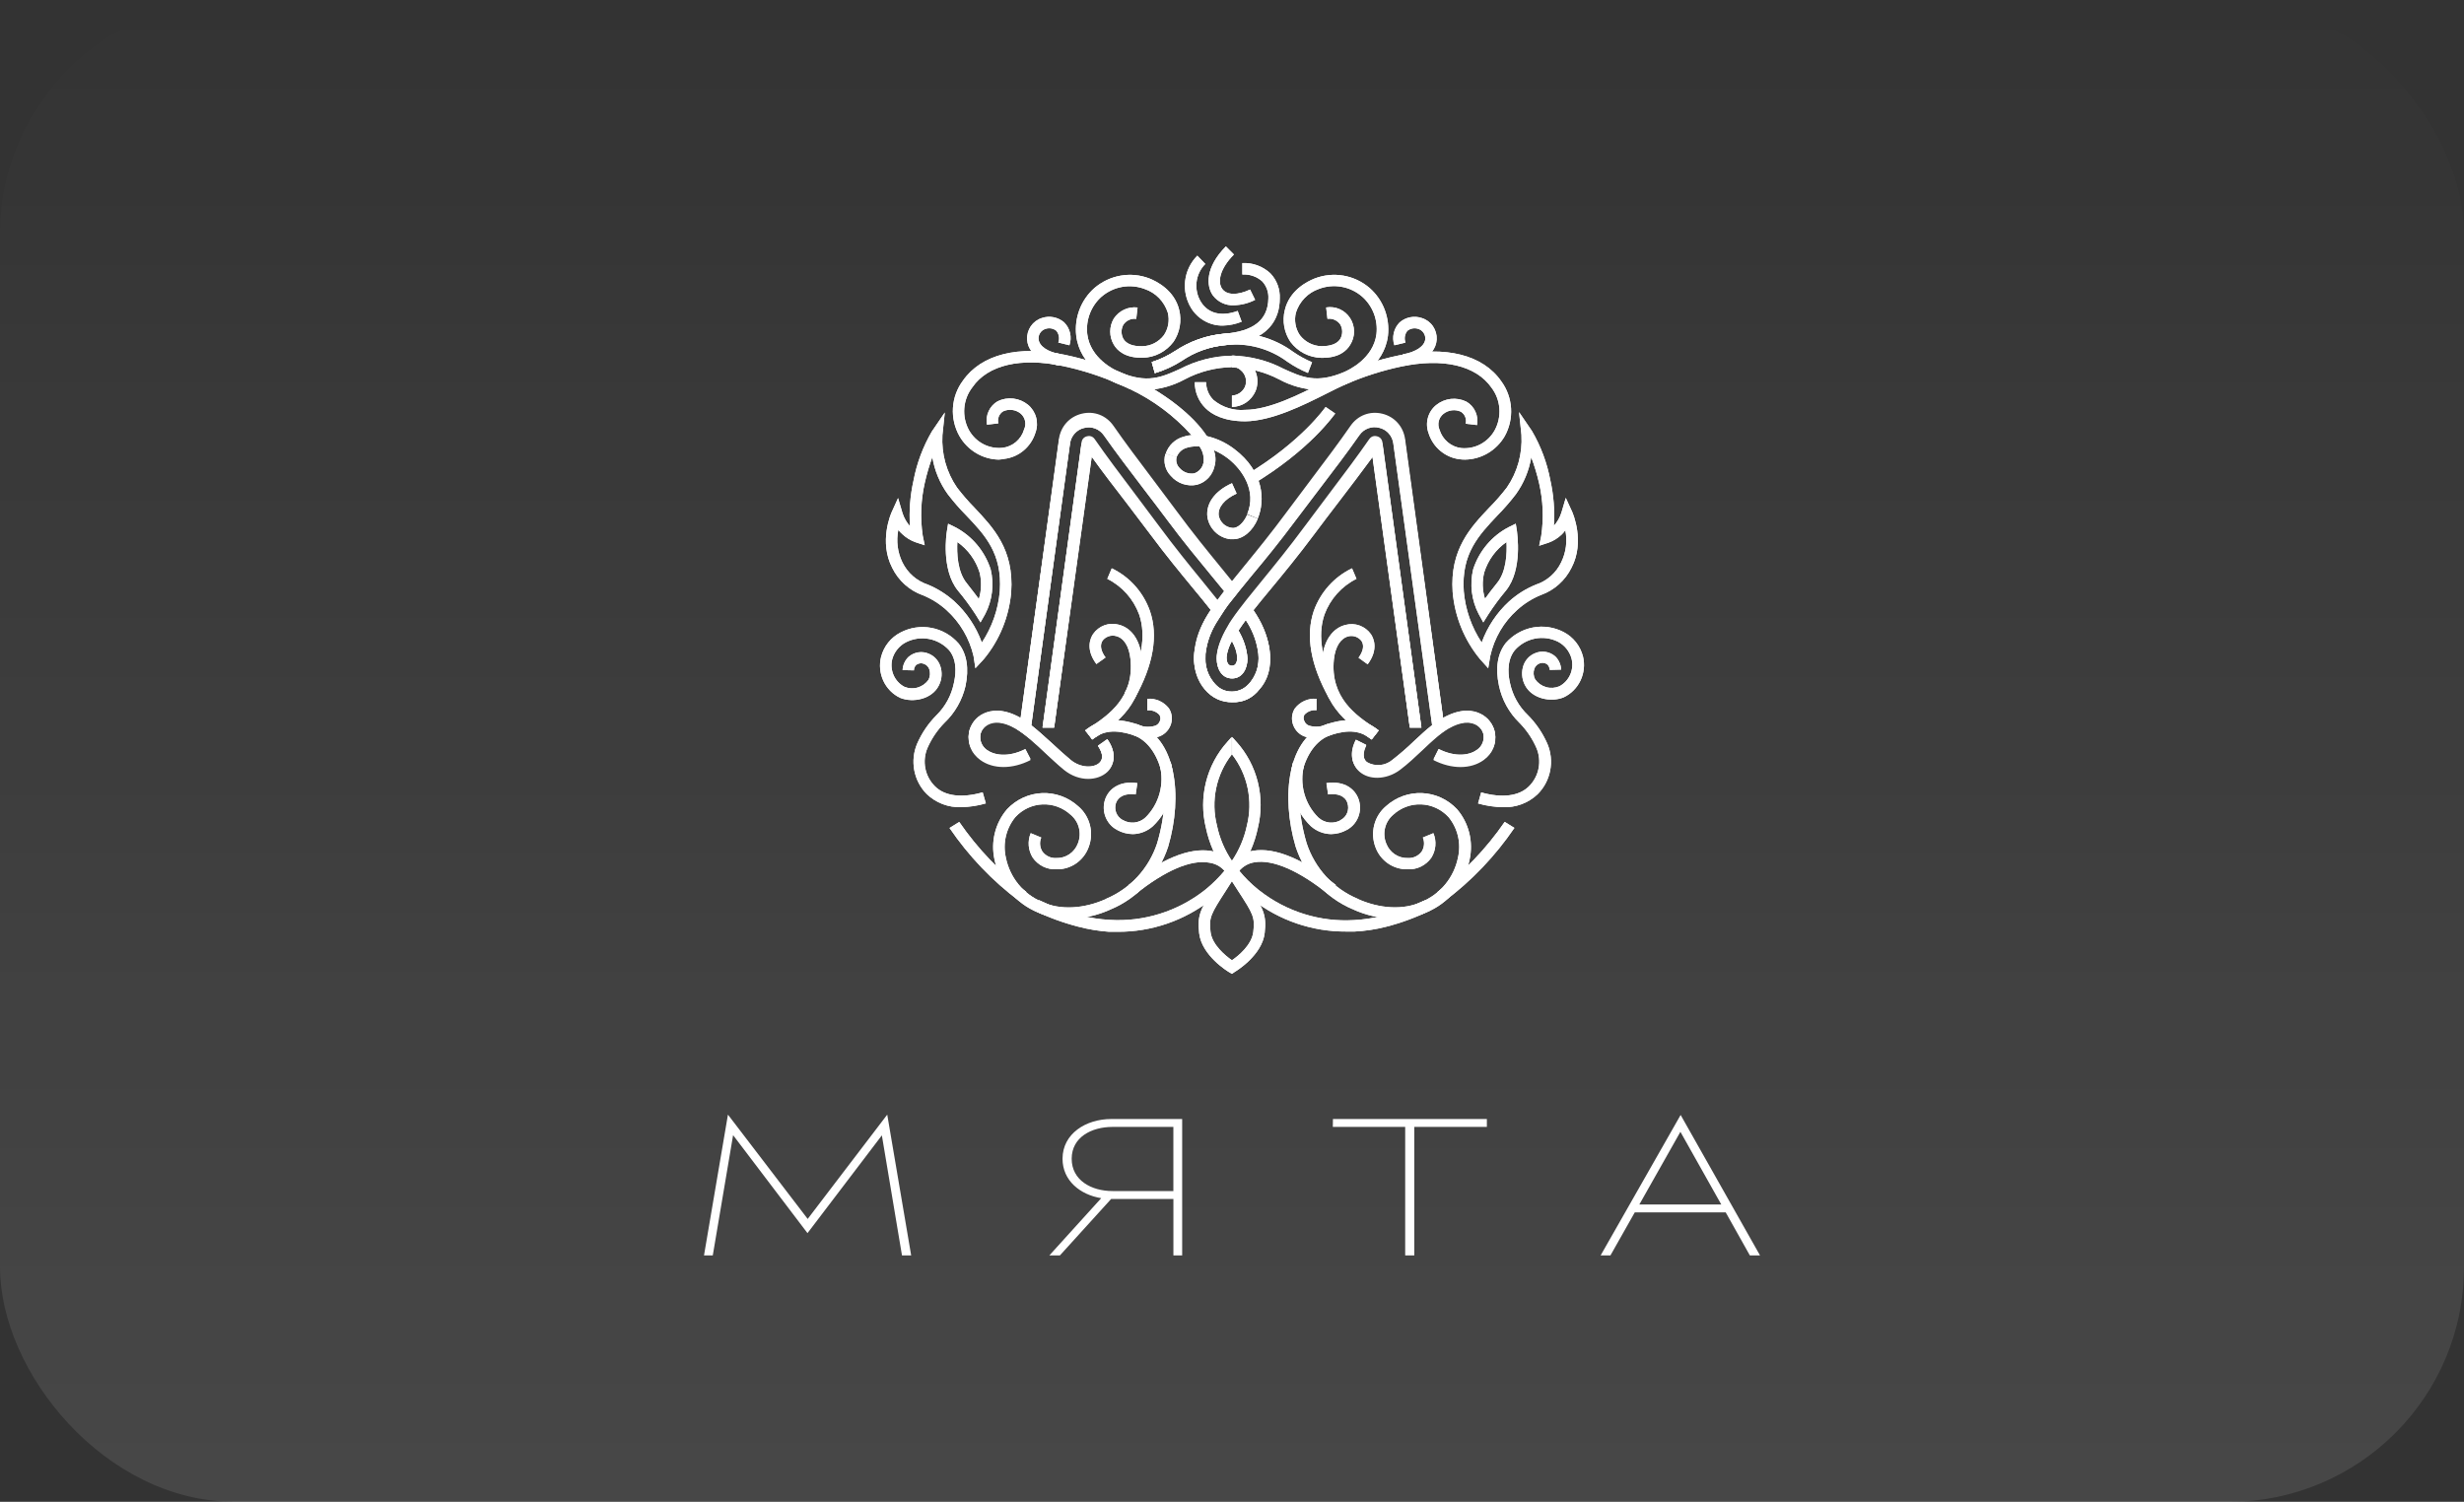 <svg width="210" height="128" viewBox="0 0 210 128" fill="none" xmlns="http://www.w3.org/2000/svg">
<rect x="0" y="0" width="210" height="128" fill="#333333" stroke="none"/>
<rect width="210" height="128" rx="20" fill="url(#paint0_linear_3_423)" fill-opacity="0.1"/>
<path d="M106.69 41.325L106.189 40.484C110.987 37.613 112.965 34.686 112.981 34.686L113.797 35.247C113.714 35.331 111.692 38.331 106.69 41.325Z" fill="white"/>
<path d="M102.57 39.44C102.64 38.949 102.517 38.45 102.228 38.05C102.018 37.711 101.788 37.385 101.539 37.074C100.056 35.424 98.266 34.09 96.273 33.15L96.703 32.275C99.501 33.66 101.732 35.476 102.829 37.13C103.077 37.506 103.28 37.911 103.435 38.336C103.613 38.779 103.64 39.271 103.512 39.732" fill="white"/>
<path d="M107.197 44.218C106.745 45.289 105.924 45.956 105.093 45.956C105.017 45.961 104.942 45.961 104.867 45.956C104.385 45.902 103.933 45.691 103.579 45.353C103.225 45.015 102.989 44.57 102.906 44.083C102.751 42.928 103.528 41.84 104.999 41.184L105.396 42.07C104.349 42.547 103.776 43.248 103.87 43.949C103.924 44.224 104.065 44.474 104.27 44.662C104.475 44.85 104.735 44.966 105.01 44.991C105.451 45.059 105.991 44.577 106.294 43.87" fill="white"/>
<path d="M100.278 38.963C100.235 39.127 100.237 39.3 100.283 39.464C100.328 39.628 100.416 39.776 100.537 39.893C100.689 40.069 100.883 40.203 101.099 40.282C101.316 40.361 101.549 40.384 101.776 40.347C101.976 40.281 102.155 40.161 102.295 40C102.434 39.84 102.529 39.644 102.569 39.434L103.512 39.731C103.429 40.112 103.244 40.462 102.978 40.742C102.711 41.022 102.374 41.221 102.002 41.318C101.603 41.401 101.189 41.376 100.802 41.245C100.415 41.114 100.069 40.882 99.799 40.572C99.557 40.33 99.385 40.026 99.301 39.692C99.218 39.358 99.226 39.007 99.325 38.677L100.278 38.963Z" fill="white"/>
<path d="M104.993 83L104.746 82.854C104.646 82.798 102.421 81.447 102.2 79.535C102.019 77.942 102.333 77.45 103.671 75.364L104.564 73.934L104.993 74.203L105.418 73.934C105.765 74.495 106.057 74.943 106.316 75.341C107.654 77.427 107.968 77.92 107.786 79.513C107.572 81.424 105.341 82.775 105.241 82.832L104.993 83ZM104.993 75.106L104.492 75.891C103.192 77.915 103.027 78.178 103.17 79.418C103.297 80.538 104.47 81.475 104.993 81.845C105.544 81.475 106.69 80.533 106.817 79.418C106.96 78.178 106.817 77.915 105.495 75.891L104.993 75.106Z" fill="white"/>
<path d="M96.78 76.21L96.174 75.448C98.928 73.205 101.363 72.224 103.203 72.526C103.649 72.591 104.076 72.751 104.456 72.996C104.836 73.242 105.16 73.567 105.407 73.951L104.586 74.511C104.418 74.243 104.194 74.016 103.931 73.845C103.667 73.674 103.37 73.565 103.06 73.525C101.506 73.239 99.281 74.203 96.78 76.21Z" fill="white"/>
<path d="M113.201 76.209C110.706 74.201 108.48 73.237 106.938 73.489C106.627 73.534 106.33 73.647 106.066 73.82C105.803 73.993 105.579 74.223 105.412 74.493L104.613 73.932C104.858 73.547 105.182 73.221 105.562 72.975C105.942 72.73 106.37 72.57 106.817 72.508C108.662 72.206 111.092 73.215 113.852 75.429L113.201 76.209Z" fill="white"/>
<path d="M104.382 74.214C103.603 73.127 103.057 71.885 102.779 70.57C102.461 69.286 102.462 67.942 102.782 66.658C103.103 65.375 103.732 64.193 104.613 63.219L104.977 62.81V64.307C104.321 65.15 103.866 66.137 103.648 67.19C103.43 68.243 103.455 69.332 103.721 70.374C103.947 71.449 104.38 72.468 104.993 73.373L105.605 74.203C106.089 74.794 106.632 75.334 107.224 75.812L107.346 75.907C109.647 77.706 112.509 78.597 115.405 78.419C116.234 78.374 117.056 78.251 117.862 78.049C119.092 77.736 120.289 77.296 121.432 76.737L121.9 77.595C120.684 78.195 119.41 78.665 118.099 78.997C117.234 79.216 116.35 79.349 115.46 79.395H114.738C111.848 79.415 109.033 78.454 106.74 76.665L106.618 76.564C106.022 76.088 105.468 75.559 104.966 74.983L104.382 74.214Z" fill="white"/>
<path d="M104.993 74.998C104.492 75.578 103.939 76.109 103.341 76.585L103.219 76.686C100.933 78.47 98.129 79.43 95.248 79.416H94.527C93.636 79.352 92.752 79.206 91.888 78.979C90.578 78.641 89.305 78.172 88.087 77.577L88.555 76.719C89.7 77.273 90.896 77.713 92.125 78.031C92.929 78.233 93.749 78.356 94.576 78.401C97.473 78.581 100.337 77.691 102.641 75.895L102.762 75.799C103.352 75.318 103.895 74.779 104.382 74.191L104.993 73.372C105.605 72.468 106.038 71.451 106.266 70.378C106.53 69.336 106.554 68.246 106.337 67.192C106.119 66.139 105.665 65.151 105.01 64.306V62.814L105.373 63.218C106.253 64.193 106.881 65.375 107.2 66.658C107.519 67.941 107.52 69.285 107.202 70.569C106.93 71.883 106.385 73.124 105.605 74.207L104.993 74.998Z" fill="white"/>
<path d="M96.714 59.517L95.86 59.041C97.298 56.467 97.711 54.224 97.094 52.391C96.605 51.055 95.631 49.961 94.372 49.335L94.752 48.438C95.502 48.796 96.174 49.301 96.732 49.923C97.29 50.545 97.722 51.274 98.003 52.066C98.73 54.174 98.295 56.686 96.714 59.517Z" fill="white"/>
<path d="M86.886 76.809C84.574 75.078 82.56 72.969 80.925 70.569L81.752 70.053C83.33 72.348 85.265 74.367 87.481 76.029L86.886 76.809Z" fill="white"/>
<path d="M93.083 63.033L92.532 62.242C92.676 62.136 92.852 62.018 93.039 61.895C94.411 60.975 96.697 59.439 96.345 56.165C96.229 55.088 95.794 54.37 95.1 54.208C94.894 54.156 94.678 54.166 94.478 54.235C94.278 54.305 94.102 54.431 93.97 54.6C93.722 54.976 93.816 55.486 94.224 56.036L93.442 56.596C92.499 55.329 92.929 54.387 93.16 54.04C93.399 53.697 93.734 53.436 94.122 53.292C94.51 53.149 94.932 53.13 95.331 53.238C96.433 53.501 97.154 54.55 97.314 56.041C97.711 59.916 95.011 61.732 93.563 62.719C93.381 62.826 93.221 62.932 93.083 63.033Z" fill="white"/>
<path d="M97.915 62.928C97.422 62.92 96.935 62.813 96.482 62.614L96.868 61.717C97.359 61.962 97.923 62.012 98.449 61.857C98.536 61.827 98.616 61.778 98.683 61.714C98.751 61.651 98.804 61.573 98.84 61.487C98.884 61.399 98.905 61.301 98.9 61.203C98.895 61.105 98.865 61.009 98.812 60.926C98.682 60.786 98.521 60.678 98.342 60.612C98.163 60.545 97.971 60.523 97.782 60.545V59.558C98.131 59.529 98.481 59.588 98.802 59.73C99.123 59.872 99.405 60.092 99.622 60.371C99.764 60.59 99.849 60.84 99.87 61.101C99.891 61.362 99.848 61.624 99.743 61.863C99.656 62.069 99.528 62.255 99.368 62.41C99.208 62.565 99.019 62.686 98.812 62.765C98.526 62.879 98.222 62.934 97.915 62.928Z" fill="white"/>
<path d="M81.922 68.791C81.382 68.815 80.843 68.728 80.337 68.535C79.831 68.342 79.368 68.048 78.975 67.67C78.431 67.119 78.064 66.414 77.92 65.646C77.777 64.879 77.864 64.086 78.171 63.37C78.57 62.465 79.13 61.644 79.824 60.948C80.569 60.213 81.082 59.268 81.294 58.234C81.394 57.78 81.686 56.401 80.903 55.431C80.445 54.923 79.837 54.582 79.171 54.457C78.505 54.333 77.818 54.432 77.212 54.741C76.93 54.886 76.681 55.088 76.48 55.337C76.279 55.584 76.13 55.872 76.044 56.182C75.931 56.634 75.97 57.111 76.156 57.537C76.342 57.964 76.664 58.314 77.069 58.531C77.43 58.684 77.832 58.708 78.208 58.599C78.584 58.49 78.913 58.255 79.141 57.931C79.208 57.794 79.249 57.645 79.259 57.492C79.269 57.339 79.25 57.185 79.201 57.04C79.167 56.94 79.111 56.848 79.039 56.772C78.967 56.695 78.879 56.636 78.782 56.597C78.669 56.543 78.543 56.522 78.418 56.537C78.294 56.552 78.176 56.602 78.077 56.681C77.959 56.802 77.892 56.965 77.89 57.135L76.926 57.112C76.944 56.687 77.124 56.285 77.427 55.991C77.663 55.783 77.953 55.647 78.262 55.599C78.571 55.552 78.887 55.594 79.174 55.722C79.392 55.814 79.59 55.951 79.754 56.125C79.918 56.298 80.045 56.505 80.127 56.731C80.224 57.004 80.265 57.294 80.247 57.583C80.229 57.873 80.152 58.155 80.022 58.413C79.438 59.596 77.818 59.922 76.717 59.479C76.089 59.18 75.583 58.667 75.287 58.03C74.99 57.392 74.921 56.669 75.091 55.986C75.207 55.54 75.414 55.125 75.698 54.767C75.984 54.41 76.34 54.118 76.744 53.911C77.555 53.483 78.483 53.343 79.381 53.513C80.279 53.682 81.096 54.152 81.702 54.847C82.407 55.745 82.6 56.961 82.286 58.475C82.005 59.672 81.385 60.758 80.501 61.598C79.891 62.217 79.398 62.945 79.047 63.745C78.814 64.29 78.749 64.894 78.861 65.477C78.974 66.059 79.257 66.594 79.675 67.008C80.512 67.855 81.961 68.04 83.751 67.53L84.021 68.472C83.339 68.675 82.633 68.783 81.922 68.791Z" fill="white"/>
<path d="M128.064 68.793C127.356 68.783 126.652 68.678 125.971 68.478L126.236 67.537C128.031 68.041 129.48 67.856 130.318 67.01C130.735 66.595 131.019 66.06 131.131 65.478C131.243 64.895 131.179 64.291 130.946 63.746C130.595 62.946 130.101 62.218 129.491 61.599C128.612 60.745 128.005 59.641 127.751 58.431C127.431 56.923 127.629 55.701 128.334 54.804C128.939 54.117 129.75 53.653 130.64 53.483C131.531 53.314 132.452 53.449 133.259 53.867C133.663 54.075 134.019 54.367 134.304 54.724C134.589 55.082 134.796 55.497 134.912 55.942C135.08 56.63 135.006 57.355 134.705 57.994C134.403 58.633 133.892 59.144 133.259 59.44C132.158 59.883 130.543 59.553 129.954 58.369C129.824 58.111 129.747 57.829 129.729 57.54C129.711 57.25 129.752 56.96 129.849 56.687C129.932 56.462 130.059 56.257 130.223 56.084C130.387 55.912 130.584 55.775 130.802 55.684C131.089 55.554 131.406 55.51 131.716 55.557C132.026 55.603 132.316 55.739 132.554 55.947C132.854 56.243 133.034 56.644 133.055 57.069L132.08 57.097C132.074 56.926 132.006 56.764 131.887 56.643C131.789 56.564 131.671 56.514 131.547 56.499C131.422 56.484 131.296 56.505 131.182 56.558C131.085 56.599 130.998 56.66 130.926 56.737C130.853 56.814 130.798 56.906 130.764 57.007C130.715 57.151 130.696 57.305 130.707 57.457C130.718 57.609 130.76 57.758 130.83 57.893C131.057 58.217 131.386 58.452 131.762 58.561C132.139 58.67 132.54 58.646 132.901 58.493C133.312 58.276 133.638 57.924 133.827 57.495C134.014 57.065 134.054 56.582 133.937 56.127C133.852 55.817 133.703 55.529 133.502 55.281C133.301 55.033 133.051 54.83 132.769 54.686C132.159 54.387 131.47 54.298 130.806 54.432C130.143 54.567 129.54 54.917 129.089 55.431C128.312 56.418 128.599 57.798 128.698 58.235C128.922 59.276 129.452 60.222 130.218 60.949C130.911 61.647 131.472 62.47 131.871 63.376C132.181 64.097 132.267 64.898 132.118 65.67C131.97 66.442 131.593 67.15 131.039 67.699C130.64 68.075 130.172 68.365 129.661 68.552C129.15 68.74 128.607 68.822 128.064 68.793Z" fill="white"/>
<path d="M90.252 31.159C89.64 31.047 87.646 30.559 87.536 28.944C87.513 28.539 87.625 28.138 87.853 27.804C88.08 27.471 88.411 27.225 88.792 27.105C89.113 26.996 89.457 26.972 89.79 27.037C90.123 27.102 90.434 27.253 90.693 27.475C90.942 27.723 91.118 28.038 91.198 28.384C91.278 28.73 91.259 29.091 91.144 29.427L90.197 29.197C90.258 29.029 90.276 28.849 90.247 28.672C90.218 28.496 90.143 28.331 90.031 28.193C89.901 28.089 89.747 28.02 89.583 27.992C89.419 27.965 89.251 27.98 89.095 28.036C88.92 28.09 88.767 28.203 88.662 28.355C88.556 28.507 88.503 28.691 88.511 28.877C88.55 29.494 89.266 29.998 90.428 30.195L90.252 31.159Z" fill="white"/>
<path d="M119.735 31.159L119.559 30.201C120.716 29.988 121.432 29.494 121.476 28.877C121.482 28.691 121.427 28.508 121.321 28.356C121.214 28.204 121.062 28.091 120.886 28.036C120.73 27.982 120.562 27.968 120.399 27.995C120.235 28.022 120.081 28.09 119.95 28.193C119.838 28.331 119.764 28.496 119.735 28.673C119.706 28.849 119.723 29.03 119.785 29.197L118.837 29.427C118.724 29.091 118.707 28.73 118.787 28.385C118.867 28.04 119.041 27.725 119.289 27.476C119.547 27.253 119.858 27.102 120.192 27.038C120.525 26.974 120.869 26.999 121.189 27.111C121.57 27.23 121.901 27.475 122.128 27.807C122.356 28.14 122.468 28.54 122.445 28.945C122.335 30.559 120.341 31.047 119.735 31.159Z" fill="white"/>
<path d="M85.112 39.172C84.435 39.156 83.773 38.964 83.189 38.614C82.605 38.265 82.118 37.77 81.774 37.176C81.359 36.446 81.165 35.607 81.217 34.765C81.269 33.923 81.564 33.115 82.066 32.444C83.63 30.201 86.809 29.399 90.786 30.246C92.833 30.676 94.821 31.361 96.703 32.287L96.273 33.161C94.464 32.274 92.555 31.615 90.588 31.199C87.007 30.442 84.192 31.098 82.876 33.004C82.478 33.515 82.238 34.134 82.185 34.784C82.132 35.433 82.269 36.084 82.578 36.654C82.859 37.16 83.277 37.572 83.782 37.84C84.287 38.109 84.859 38.223 85.426 38.168C85.854 38.123 86.259 37.948 86.59 37.668C86.92 37.387 87.162 37.013 87.283 36.593C87.388 36.367 87.415 36.112 87.361 35.868C87.307 35.624 87.175 35.406 86.985 35.247C86.778 35.08 86.53 34.974 86.268 34.94C86.005 34.906 85.739 34.947 85.498 35.056C85.33 35.16 85.199 35.315 85.125 35.5C85.05 35.685 85.036 35.889 85.085 36.083L84.115 36.195C84.044 35.806 84.094 35.405 84.258 35.048C84.422 34.69 84.692 34.393 85.029 34.199C85.442 33.997 85.902 33.917 86.357 33.969C86.812 34.02 87.243 34.201 87.602 34.49C87.942 34.767 88.188 35.145 88.305 35.572C88.421 35.999 88.403 36.452 88.252 36.867C88.07 37.463 87.721 37.992 87.249 38.391C86.776 38.789 86.201 39.039 85.591 39.11C85.433 39.143 85.273 39.163 85.112 39.172Z" fill="white"/>
<path d="M104.217 27.751C103.682 27.758 103.155 27.627 102.685 27.368C102.214 27.11 101.816 26.734 101.528 26.276C101.097 25.581 100.913 24.756 101.007 23.94C101.101 23.124 101.468 22.365 102.046 21.791L102.724 22.497C102.308 22.913 102.045 23.462 101.978 24.051C101.911 24.641 102.044 25.236 102.355 25.738C102.977 26.73 104.112 27.005 105.484 26.5L105.825 27.42C105.312 27.625 104.768 27.737 104.217 27.751Z" fill="white"/>
<path d="M105.164 26.018C104.822 26.036 104.48 25.969 104.168 25.823C103.857 25.678 103.584 25.458 103.374 25.183C102.79 24.364 102.729 22.772 104.476 21L105.164 21.69C103.925 22.94 103.765 24.061 104.162 24.616C104.558 25.172 105.489 25.177 106.541 24.678L106.971 25.558C106.409 25.845 105.792 26.002 105.164 26.018Z" fill="white"/>
<path d="M95.199 70.732C95.607 70.962 96.065 71.085 96.532 71.091C97.167 71.083 97.778 70.844 98.256 70.418C98.979 69.731 99.502 68.856 99.768 67.886C100.034 66.917 100.034 65.892 99.766 64.924L98.846 65.232C99.046 66.016 99.04 66.839 98.826 67.619C98.612 68.4 98.199 69.108 97.628 69.672C97.364 69.918 97.03 70.069 96.674 70.105C96.319 70.14 95.961 70.057 95.656 69.869L95.199 70.732Z" fill="white"/>
<path d="M95.199 70.732C94.756 70.495 94.41 70.105 94.224 69.633C94.037 69.16 94.021 68.636 94.18 68.153C94.455 67.317 95.325 66.51 96.934 66.746L96.791 67.71C95.931 67.587 95.303 67.867 95.105 68.461C95.021 68.725 95.031 69.011 95.131 69.269C95.232 69.526 95.417 69.74 95.656 69.874L95.199 70.732Z" fill="white"/>
<path d="M114.788 70.732C114.378 70.962 113.918 71.085 113.449 71.091C112.814 71.082 112.203 70.844 111.725 70.418C111.005 69.73 110.483 68.854 110.217 67.885C109.951 66.917 109.95 65.892 110.216 64.924L111.141 65.232C110.938 66.015 110.943 66.839 111.156 67.619C111.369 68.4 111.782 69.108 112.353 69.672C112.617 69.918 112.952 70.069 113.307 70.105C113.663 70.14 114.02 70.057 114.325 69.869L114.788 70.732Z" fill="white"/>
<path d="M114.788 70.732C115.231 70.495 115.576 70.105 115.761 69.632C115.947 69.16 115.961 68.635 115.802 68.153C115.526 67.317 114.661 66.51 113.047 66.746L113.19 67.71C114.044 67.587 114.678 67.867 114.843 68.461C114.929 68.725 114.921 69.011 114.82 69.27C114.719 69.528 114.533 69.742 114.292 69.874L114.788 70.732Z" fill="white"/>
<path d="M98.427 31.799L98.157 30.862C98.849 30.638 99.51 30.323 100.124 29.926C101.394 29.082 102.849 28.572 104.36 28.44C106.85 28.238 108.073 27.257 108.1 25.429C108.113 25.166 108.074 24.903 107.985 24.655C107.896 24.408 107.759 24.181 107.583 23.988C107.352 23.78 107.082 23.621 106.79 23.52C106.497 23.419 106.188 23.378 105.88 23.4V22.424C106.317 22.4 106.755 22.466 107.166 22.617C107.578 22.768 107.955 23.002 108.277 23.304C108.546 23.587 108.756 23.923 108.892 24.291C109.029 24.66 109.089 25.053 109.07 25.446C109.07 27.089 108.227 29.107 104.443 29.416C103.077 29.536 101.762 29.998 100.614 30.761C99.932 31.201 99.197 31.55 98.427 31.799Z" fill="white"/>
<path d="M124.875 39.171C124.718 39.172 124.562 39.163 124.406 39.143C123.798 39.07 123.223 38.819 122.751 38.421C122.278 38.024 121.929 37.495 121.746 36.9C121.596 36.484 121.578 36.03 121.696 35.603C121.813 35.177 122.06 34.798 122.401 34.523C122.76 34.233 123.192 34.053 123.646 34.001C124.101 33.95 124.561 34.029 124.974 34.231C125.312 34.425 125.581 34.722 125.744 35.08C125.908 35.438 125.956 35.84 125.883 36.227L124.919 36.115C124.966 35.922 124.952 35.718 124.877 35.533C124.803 35.349 124.673 35.193 124.505 35.089C124.263 34.979 123.996 34.939 123.733 34.973C123.47 35.006 123.221 35.112 123.013 35.28C122.82 35.433 122.683 35.648 122.623 35.889C122.563 36.131 122.584 36.386 122.682 36.614C122.807 37.032 123.049 37.404 123.379 37.684C123.709 37.964 124.112 38.14 124.539 38.19C125.106 38.244 125.677 38.13 126.183 37.861C126.688 37.593 127.106 37.181 127.387 36.676C127.696 36.111 127.835 35.466 127.788 34.822C127.741 34.177 127.51 33.56 127.122 33.048C125.795 31.142 122.98 30.486 119.41 31.243C117.779 31.589 116.187 32.1 114.656 32.768C114.21 32.964 113.664 33.239 113.086 33.53C111.114 34.523 108.414 35.88 106.134 35.908C104.283 35.908 103.269 35.313 102.74 34.786C102.449 34.5 102.218 34.156 102.061 33.777C101.904 33.397 101.824 32.989 101.826 32.577H102.795C102.794 32.86 102.85 33.139 102.958 33.399C103.065 33.66 103.224 33.895 103.423 34.091C104.181 34.719 105.149 35.021 106.123 34.932C108.177 34.932 110.761 33.603 112.651 32.656C113.24 32.359 113.796 32.095 114.265 31.876C115.86 31.176 117.521 30.644 119.223 30.29C123.2 29.443 126.384 30.245 127.943 32.487C128.439 33.156 128.731 33.959 128.783 34.795C128.835 35.631 128.644 36.465 128.235 37.192C127.887 37.785 127.395 38.279 126.807 38.625C126.219 38.971 125.554 39.159 124.875 39.171Z" fill="white"/>
<path d="M112.249 33.24C111.12 33.186 110.018 32.878 109.021 32.337C107.773 31.686 106.395 31.339 104.994 31.323V30.313C106.528 30.338 108.036 30.722 109.401 31.435C110.965 32.147 112.205 32.713 114.557 31.709C114.97 31.53 117.047 30.549 117.311 28.474C117.379 27.88 117.303 27.279 117.09 26.722C116.876 26.165 116.533 25.669 116.088 25.278C115.587 24.846 114.981 24.557 114.333 24.443C113.685 24.328 113.018 24.392 112.403 24.628C111.945 24.786 111.529 25.05 111.19 25.401C110.85 25.751 110.596 26.178 110.447 26.646C110.366 26.971 110.354 27.309 110.411 27.639C110.468 27.968 110.593 28.282 110.778 28.558C110.997 28.846 111.276 29.08 111.596 29.244C111.915 29.408 112.266 29.497 112.623 29.506C113.428 29.506 113.984 29.298 114.237 28.867C114.339 28.685 114.392 28.479 114.392 28.27C114.392 28.06 114.339 27.855 114.237 27.672C114.117 27.493 113.951 27.352 113.756 27.264C113.562 27.175 113.347 27.144 113.136 27.174L113.025 26.203C113.415 26.138 113.815 26.189 114.177 26.35C114.539 26.511 114.848 26.775 115.065 27.111C115.283 27.447 115.4 27.84 115.402 28.242C115.405 28.644 115.293 29.038 115.08 29.377C114.777 29.893 114.122 30.498 112.706 30.498H112.601C112.092 30.486 111.592 30.357 111.138 30.121C110.684 29.885 110.288 29.549 109.979 29.136C109.715 28.746 109.536 28.303 109.453 27.837C109.37 27.371 109.386 26.893 109.5 26.433C109.891 24.751 111.411 23.983 112.045 23.736C112.826 23.434 113.673 23.349 114.498 23.492C115.322 23.635 116.094 24 116.733 24.549C117.298 25.046 117.736 25.675 118.008 26.382C118.279 27.09 118.377 27.854 118.292 28.609C117.972 31.21 115.466 32.405 114.987 32.623C114.124 33.015 113.193 33.225 112.249 33.24Z" fill="white"/>
<path d="M97.738 33.239C96.803 33.218 95.881 33.007 95.028 32.616C94.527 32.403 92.02 31.209 91.723 28.602C91.637 27.848 91.734 27.085 92.005 26.378C92.275 25.672 92.712 25.044 93.276 24.548C93.914 24.002 94.684 23.637 95.506 23.494C96.328 23.35 97.172 23.431 97.953 23.73C98.587 23.982 100.107 24.744 100.504 26.432C100.614 26.891 100.627 27.368 100.544 27.833C100.46 28.298 100.281 28.739 100.019 29.129C99.71 29.541 99.314 29.878 98.86 30.114C98.406 30.35 97.906 30.479 97.397 30.491C95.909 30.519 95.232 29.897 94.923 29.37C94.726 29.035 94.622 28.653 94.622 28.262C94.622 27.872 94.726 27.49 94.923 27.155C95.143 26.823 95.448 26.558 95.806 26.391C96.164 26.224 96.56 26.16 96.951 26.208L96.84 27.178C96.629 27.149 96.415 27.18 96.22 27.269C96.026 27.357 95.859 27.498 95.739 27.677C95.639 27.86 95.587 28.067 95.587 28.276C95.587 28.486 95.639 28.693 95.739 28.877C95.992 29.308 96.549 29.527 97.353 29.51C97.71 29.503 98.062 29.414 98.382 29.25C98.701 29.086 98.98 28.851 99.198 28.562C99.383 28.286 99.509 27.972 99.566 27.643C99.623 27.313 99.61 26.975 99.529 26.651C99.38 26.183 99.126 25.757 98.786 25.407C98.447 25.058 98.031 24.794 97.573 24.638C96.958 24.403 96.292 24.338 95.644 24.452C94.997 24.565 94.391 24.852 93.888 25.282C93.443 25.673 93.1 26.169 92.886 26.726C92.673 27.283 92.597 27.885 92.665 28.478C92.918 30.553 94.99 31.54 95.419 31.713C97.772 32.717 99.011 32.151 100.581 31.439C101.947 30.728 103.454 30.344 104.988 30.317V31.293C103.586 31.319 102.209 31.675 100.967 32.336C99.97 32.878 98.867 33.186 97.738 33.239Z" fill="white"/>
<path d="M104.994 34.685V33.715C105.224 33.704 105.447 33.632 105.641 33.505C105.834 33.378 105.991 33.201 106.095 32.992C106.201 32.747 106.225 32.473 106.162 32.214C106.099 31.954 105.954 31.723 105.748 31.556C105.65 31.458 105.533 31.383 105.403 31.337C105.274 31.29 105.136 31.273 104.999 31.287V30.311C105.489 30.282 105.97 30.451 106.338 30.782C106.713 31.077 106.981 31.491 107.1 31.958C107.219 32.425 107.181 32.919 106.993 33.362C106.817 33.752 106.536 34.084 106.182 34.318C105.828 34.552 105.416 34.679 104.994 34.685Z" fill="white"/>
<path d="M98.421 31.803L98.168 30.861C98.888 30.637 99.574 30.312 100.206 29.897C101.445 29.068 102.867 28.567 104.343 28.439C106.431 28.195 108.533 28.753 110.238 30.003C110.736 30.347 111.268 30.638 111.824 30.872L111.472 31.786C110.855 31.529 110.266 31.208 109.715 30.827C108.187 29.696 106.297 29.192 104.421 29.415C103.096 29.541 101.823 30.004 100.719 30.76C100.005 31.216 99.232 31.568 98.421 31.803Z" fill="white"/>
<path d="M83.129 56.956L82.975 55.93C82.623 54.412 81.819 53.041 80.672 52.006C80.076 51.464 79.392 51.033 78.65 50.733C77.517 50.332 76.582 49.497 76.044 48.406C74.882 46.163 75.945 43.764 75.989 43.663L76.54 42.452L76.915 43.724C77.047 44.14 77.265 44.523 77.554 44.846C77.468 43.542 77.57 42.233 77.857 40.96C78.136 39.483 78.666 38.065 79.421 36.772L80.523 35.157L80.319 37.097C80.23 38.681 80.667 40.248 81.559 41.549C82.023 42.155 82.523 42.732 83.057 43.276C84.638 44.958 86.434 46.825 86.181 50.469C86.001 52.576 85.183 54.575 83.839 56.188L83.129 56.956ZM76.557 45.182C76.373 46.108 76.495 47.07 76.904 47.918C77.122 48.368 77.426 48.768 77.799 49.096C78.172 49.423 78.606 49.671 79.074 49.825C79.911 50.17 80.682 50.659 81.355 51.271C82.396 52.227 83.193 53.426 83.68 54.764C84.547 53.461 85.075 51.954 85.211 50.385C85.431 47.172 83.939 45.597 82.352 43.932C81.788 43.361 81.26 42.754 80.771 42.115C80.1 41.183 79.651 40.104 79.46 38.964C79.196 39.679 78.981 40.412 78.815 41.156C78.48 42.627 78.42 44.149 78.639 45.642L78.81 46.472L78.011 46.208C77.602 46.061 77.227 45.83 76.909 45.53C76.789 45.426 76.679 45.312 76.579 45.188L76.557 45.182Z" fill="white"/>
<path d="M83.564 53.048L83.129 52.348C82.671 51.645 82.173 50.971 81.636 50.329C80.187 48.541 80.677 45.418 80.7 45.283L80.804 44.638L81.394 44.924C82.837 45.67 83.931 46.969 84.434 48.535C84.737 49.814 84.572 51.161 83.972 52.325L83.564 53.048ZM81.592 46.197C81.542 47.133 81.592 48.731 82.396 49.712C82.831 50.273 83.173 50.705 83.426 51.053C83.648 50.325 83.671 49.55 83.493 48.81C83.165 47.746 82.495 46.826 81.592 46.197Z" fill="white"/>
<path d="M126.836 56.955L126.147 56.187C124.806 54.57 123.988 52.57 123.806 50.462C123.553 46.824 125.349 44.934 126.924 43.269C127.461 42.728 127.963 42.153 128.428 41.547C129.328 40.238 129.765 38.657 129.668 37.062L129.464 35.122L130.565 36.737C131.321 38.03 131.85 39.447 132.13 40.925C132.414 42.201 132.516 43.511 132.433 44.816C132.722 44.493 132.94 44.111 133.072 43.695L133.447 42.433L133.997 43.633C134.041 43.74 135.099 46.162 133.942 48.377C133.405 49.469 132.47 50.306 131.336 50.709C130.594 51.01 129.907 51.441 129.31 51.982C128.156 53.011 127.352 54.384 127.012 55.907L126.836 56.955ZM130.505 38.974C130.313 40.114 129.865 41.192 129.194 42.125C128.705 42.764 128.177 43.37 127.613 43.942C126.032 45.624 124.533 47.182 124.753 50.395C124.89 51.959 125.415 53.462 126.28 54.763C126.767 53.422 127.566 52.221 128.61 51.264C129.288 50.65 130.068 50.162 130.912 49.823C131.377 49.67 131.805 49.423 132.173 49.098C132.542 48.772 132.842 48.374 133.055 47.928C133.471 47.082 133.595 46.118 133.408 45.192C133.312 45.329 133.203 45.457 133.083 45.573C132.765 45.873 132.39 46.104 131.981 46.252L131.177 46.515L131.353 45.685C131.575 44.192 131.515 42.67 131.177 41.2C131.004 40.443 130.779 39.699 130.505 38.974Z" fill="white"/>
<path d="M126.417 53.048L126.02 52.324C125.416 51.159 125.25 49.81 125.552 48.529C126.057 46.964 127.15 45.668 128.593 44.923L129.183 44.632L129.287 45.282C129.287 45.411 129.799 48.54 128.351 50.328C127.814 50.97 127.316 51.644 126.858 52.347L126.417 53.048ZM128.395 46.196C127.494 46.821 126.825 47.735 126.494 48.792C126.311 49.531 126.334 50.308 126.561 51.035C126.814 50.681 127.155 50.227 127.591 49.689C128.384 48.73 128.444 47.138 128.395 46.196Z" fill="white"/>
<path d="M113.273 59.517C111.692 56.686 111.257 54.174 111.973 52.06C112.547 50.464 113.717 49.162 115.229 48.438L115.609 49.335C114.347 49.958 113.369 51.05 112.877 52.386C112.254 54.224 112.667 56.462 114.105 59.041L113.273 59.517Z" fill="white"/>
<path d="M123.101 76.811L122.506 76.031C124.723 74.365 126.66 72.346 128.241 70.049L129.067 70.564C127.431 72.968 125.415 75.079 123.101 76.811Z" fill="white"/>
<path d="M116.904 63.034C116.766 62.933 116.606 62.827 116.424 62.703C114.975 61.733 112.282 59.9 112.689 56.065C112.849 54.574 113.593 53.525 114.673 53.262C115.072 53.154 115.495 53.173 115.884 53.317C116.272 53.46 116.609 53.72 116.848 54.063C117.074 54.411 117.504 55.353 116.562 56.62L115.785 56.059C116.193 55.499 116.281 55 116.033 54.624C115.904 54.46 115.732 54.337 115.538 54.267C115.343 54.198 115.133 54.185 114.931 54.232C114.259 54.394 113.802 55.112 113.686 56.188C113.339 59.463 115.631 60.999 116.992 61.919C117.185 62.042 117.355 62.16 117.499 62.266L116.904 63.034Z" fill="white"/>
<path d="M112.067 62.928C111.76 62.931 111.456 62.876 111.169 62.765C110.962 62.687 110.773 62.567 110.614 62.411C110.455 62.256 110.329 62.069 110.243 61.863C110.139 61.624 110.095 61.362 110.116 61.101C110.138 60.84 110.223 60.59 110.364 60.371C110.582 60.092 110.863 59.872 111.184 59.73C111.505 59.588 111.856 59.529 112.204 59.558V60.534C112.015 60.511 111.824 60.534 111.645 60.6C111.466 60.667 111.305 60.774 111.174 60.915C111.126 61 111.1 61.097 111.1 61.195C111.1 61.294 111.126 61.391 111.174 61.476C111.21 61.562 111.264 61.639 111.331 61.703C111.399 61.767 111.478 61.816 111.565 61.846C112.091 62.001 112.655 61.951 113.146 61.706L113.532 62.603C113.07 62.809 112.572 62.92 112.067 62.928Z" fill="white"/>
<path d="M115.284 77.493C116.432 78.02 117.676 78.299 118.936 78.312C119.85 78.32 120.756 78.128 121.591 77.751C122.517 77.368 123.336 76.758 123.974 75.976C124.612 75.194 125.05 74.263 125.25 73.266C125.415 72.514 125.405 71.734 125.219 70.988C125.033 70.242 124.677 69.551 124.181 68.971C123.4 68.138 122.332 67.645 121.202 67.597C120.072 67.549 118.967 67.949 118.121 68.713C117.631 69.127 117.281 69.688 117.121 70.316C116.961 70.944 116.998 71.607 117.229 72.212C117.435 72.772 117.807 73.253 118.294 73.589C118.78 73.925 119.357 74.1 119.944 74.09H120.01C120.395 74.105 120.776 74.022 121.121 73.85C121.467 73.678 121.764 73.421 121.988 73.103C122.183 72.796 122.301 72.444 122.332 72.079C122.362 71.715 122.305 71.349 122.164 71.011L121.266 71.382C121.347 71.573 121.38 71.781 121.363 71.988C121.347 72.195 121.282 72.395 121.173 72.57C121.037 72.755 120.858 72.903 120.653 73.001C120.447 73.099 120.221 73.144 119.994 73.131C119.594 73.145 119.2 73.032 118.867 72.807C118.534 72.582 118.279 72.256 118.137 71.875C117.971 71.459 117.938 70.999 118.045 70.562C118.152 70.126 118.393 69.736 118.732 69.447C119.387 68.841 120.251 68.521 121.135 68.558C122.02 68.595 122.855 68.985 123.459 69.644C123.845 70.115 124.118 70.67 124.258 71.266C124.397 71.862 124.399 72.484 124.263 73.081C124.093 73.927 123.718 74.716 123.172 75.377C122.627 76.04 121.929 76.552 121.14 76.871C119.63 77.572 117.587 77.471 115.67 76.596L115.284 77.493Z" fill="white"/>
<path d="M115.284 77.493C114.144 77.01 113.12 76.282 112.281 75.361C111.441 74.439 110.807 73.344 110.42 72.15C109.164 67.895 109.698 62.781 113.174 61.694C114.987 61.133 116.325 61.301 117.504 62.254L116.893 63.017C115.984 62.277 114.959 62.159 113.466 62.63C111.323 63.297 109.852 66.768 111.362 71.87C111.71 72.928 112.277 73.897 113.025 74.713C113.773 75.528 114.684 76.171 115.697 76.597L115.284 77.493Z" fill="white"/>
<path d="M94.697 77.493C93.558 78.019 92.324 78.299 91.073 78.312C90.158 78.32 89.253 78.128 88.417 77.751C87.492 77.368 86.673 76.758 86.035 75.976C85.397 75.194 84.959 74.263 84.76 73.266C84.594 72.514 84.604 71.734 84.79 70.988C84.975 70.242 85.331 69.551 85.828 68.971C86.609 68.138 87.677 67.645 88.807 67.597C89.937 67.549 91.042 67.949 91.888 68.713C92.379 69.126 92.73 69.687 92.891 70.315C93.051 70.943 93.012 71.607 92.78 72.212C92.573 72.772 92.201 73.253 91.715 73.589C91.229 73.925 90.652 74.1 90.064 74.09H89.998C89.614 74.105 89.233 74.022 88.887 73.85C88.542 73.678 88.245 73.421 88.021 73.103C87.826 72.796 87.708 72.444 87.677 72.079C87.647 71.715 87.704 71.349 87.844 71.011L88.742 71.382C88.662 71.573 88.629 71.781 88.645 71.988C88.662 72.195 88.727 72.395 88.836 72.57C88.972 72.755 89.151 72.903 89.356 73.001C89.562 73.099 89.788 73.144 90.015 73.131C90.415 73.145 90.809 73.032 91.142 72.807C91.475 72.582 91.73 72.256 91.871 71.875C92.036 71.457 92.064 70.995 91.954 70.558C91.843 70.122 91.598 69.733 91.254 69.447C90.6 68.841 89.738 68.522 88.854 68.558C87.97 68.595 87.136 68.985 86.533 69.644C86.147 70.114 85.873 70.669 85.732 71.266C85.592 71.862 85.589 72.483 85.724 73.081C85.892 73.926 86.264 74.715 86.806 75.378C87.348 76.04 88.044 76.555 88.831 76.876C90.34 77.578 92.384 77.477 94.301 76.602L94.697 77.493Z" fill="white"/>
<path d="M94.697 77.493C95.837 77.01 96.862 76.282 97.701 75.361C98.54 74.439 99.175 73.344 99.562 72.15C100.818 67.895 100.283 62.781 96.807 61.694C94.995 61.133 93.656 61.301 92.477 62.254L93.089 63.017C93.998 62.277 95.022 62.159 96.515 62.63C98.658 63.297 100.129 66.768 98.62 71.87C98.272 72.928 97.705 73.897 96.957 74.713C96.209 75.528 95.297 76.171 94.284 76.597L94.697 77.493Z" fill="white"/>
<path d="M99.352 38.66C99.47 38.311 99.671 37.996 99.938 37.745C100.204 37.493 100.527 37.313 100.878 37.219C101.092 37.146 101.314 37.101 101.539 37.085C101.971 37.064 102.403 37.09 102.828 37.163C103.693 37.359 104.506 37.742 105.214 38.285C107.709 40.174 107.841 42.647 107.197 44.183L106.299 43.807C107.114 41.862 105.908 40.039 104.646 39.064C104.28 38.785 103.882 38.552 103.462 38.369C103.061 38.231 102.65 38.124 102.233 38.049C102.131 38.044 102.028 38.044 101.925 38.049C101.67 38.046 101.415 38.082 101.17 38.156C100.969 38.207 100.783 38.308 100.627 38.448C100.472 38.589 100.352 38.765 100.278 38.963L99.352 38.66Z" fill="white"/>
<path d="M127.403 62.452C127.339 62.099 127.192 61.767 126.975 61.484C126.759 61.201 126.478 60.975 126.158 60.826C125.53 60.523 124.506 60.343 122.985 61.184L119.741 37.636C119.672 37.117 119.449 36.632 119.101 36.246C118.753 35.86 118.298 35.592 117.796 35.477C117.292 35.351 116.762 35.385 116.276 35.573C115.791 35.761 115.374 36.096 115.08 36.531C114.11 37.922 112.932 39.464 111.687 41.101C111.026 41.97 110.337 42.867 109.676 43.753C108.332 45.553 107.109 47.033 106.035 48.339C105.665 48.782 105.318 49.203 104.993 49.612L103.947 48.339C102.845 47.033 101.649 45.536 100.305 43.753C99.655 42.867 98.961 41.976 98.295 41.101C97.05 39.464 95.871 37.922 94.896 36.531C94.601 36.099 94.183 35.769 93.699 35.584C93.215 35.4 92.686 35.37 92.185 35.5C91.683 35.613 91.226 35.88 90.878 36.267C90.53 36.653 90.308 37.139 90.241 37.658L86.985 61.184C85.498 60.343 84.44 60.523 83.812 60.826C83.494 60.977 83.216 61.203 83.001 61.486C82.787 61.769 82.641 62.1 82.578 62.452C82.513 62.881 82.569 63.32 82.741 63.717C82.913 64.114 83.193 64.454 83.547 64.694C84.649 65.485 86.302 65.49 87.828 64.694L87.387 63.842C85.922 64.582 84.732 64.364 84.109 63.915C83.906 63.774 83.746 63.576 83.648 63.346C83.551 63.116 83.52 62.862 83.558 62.614C83.593 62.42 83.672 62.237 83.789 62.079C83.906 61.921 84.057 61.794 84.231 61.706C84.655 61.498 85.398 61.398 86.544 62.059C87.451 62.65 88.295 63.336 89.062 64.106C89.569 64.576 90.092 65.064 90.632 65.507C91.221 66.001 91.957 66.276 92.72 66.287C93.32 66.316 93.909 66.116 94.372 65.726C94.923 65.204 95.237 64.212 94.372 62.995L93.574 63.556C93.821 63.915 94.163 64.571 93.695 65.014C93.227 65.457 92.114 65.474 91.26 64.773C90.742 64.347 90.224 63.87 89.728 63.41C89.1 62.85 88.5 62.289 87.888 61.807L91.194 37.815C91.235 37.493 91.373 37.191 91.589 36.951C91.805 36.711 92.088 36.545 92.4 36.475C92.712 36.394 93.04 36.412 93.341 36.526C93.643 36.64 93.903 36.846 94.086 37.114C95.072 38.522 96.256 40.075 97.507 41.718C98.168 42.587 98.856 43.478 99.512 44.364C100.867 46.181 102.101 47.672 103.181 48.984C103.6 49.489 103.991 49.965 104.349 50.408C104.134 50.683 103.93 50.969 103.743 51.21C103.346 50.711 102.906 50.184 102.432 49.606C101.33 48.283 100.107 46.803 98.73 44.947C98.074 44.072 97.391 43.175 96.736 42.312C95.474 40.63 94.284 39.099 93.287 37.675C93.216 37.57 93.115 37.489 92.998 37.443C92.88 37.398 92.752 37.389 92.63 37.419C92.508 37.448 92.397 37.515 92.313 37.61C92.229 37.705 92.175 37.823 92.158 37.95L88.853 62.003H89.839L93.045 38.937C93.937 40.176 94.945 41.499 96.003 42.861C96.664 43.725 97.342 44.616 97.997 45.491C99.38 47.352 100.625 48.855 101.727 50.19C102.278 50.84 102.757 51.445 103.203 52.001C102.522 52.948 102.062 54.041 101.859 55.196C101.723 55.809 101.726 56.444 101.867 57.055C102.008 57.666 102.284 58.237 102.674 58.723C102.955 59.078 103.312 59.364 103.718 59.558C104.124 59.752 104.567 59.85 105.015 59.844C105.467 59.868 105.917 59.778 106.326 59.582C106.736 59.387 107.091 59.092 107.362 58.723C107.913 58.117 108.464 57.013 108.177 55.196C107.962 54.049 107.497 52.965 106.817 52.023C107.257 51.462 107.753 50.862 108.293 50.212C109.395 48.883 110.634 47.375 112.023 45.514C112.673 44.639 113.356 43.747 114.017 42.884C115.075 41.499 116.083 40.176 116.975 38.959L120.154 62.003H121.14L117.834 37.95C117.822 37.823 117.769 37.703 117.685 37.608C117.601 37.513 117.489 37.449 117.366 37.423C117.244 37.389 117.114 37.396 116.996 37.441C116.877 37.486 116.776 37.568 116.705 37.675C115.708 39.099 114.502 40.658 113.257 42.312C112.596 43.175 111.918 44.072 111.257 44.953C109.885 46.792 108.651 48.289 107.56 49.606C107.087 50.167 106.646 50.728 106.249 51.21C106.023 51.49 105.82 51.771 105.621 52.012C105.423 52.253 105.203 52.572 105.015 52.842L104.806 53.161C104.365 53.884 103.704 55.073 103.704 56.138C103.704 56.991 104.128 57.82 105.015 57.82C105.902 57.82 106.321 56.974 106.321 56.138C106.254 55.29 105.988 54.471 105.544 53.75C105.721 53.481 105.963 53.139 106.172 52.853C106.678 53.603 107.023 54.453 107.186 55.348C107.296 55.821 107.3 56.314 107.198 56.79C107.096 57.265 106.89 57.711 106.596 58.095C106.414 58.355 106.173 58.567 105.895 58.714C105.616 58.861 105.307 58.939 104.993 58.942C104.677 58.946 104.365 58.872 104.085 58.724C103.804 58.576 103.564 58.36 103.385 58.095C103.093 57.71 102.889 57.264 102.787 56.789C102.685 56.314 102.688 55.822 102.795 55.348C102.958 54.453 103.303 53.603 103.809 52.853C103.98 52.572 104.173 52.292 104.36 51.995C104.547 51.698 104.745 51.434 104.966 51.182C105.186 50.93 105.368 50.666 105.588 50.397L106.756 48.967C107.858 47.655 109.07 46.164 110.425 44.347C111.086 43.467 111.769 42.57 112.43 41.701C113.686 40.058 114.865 38.511 115.851 37.098C116.035 36.829 116.295 36.624 116.596 36.51C116.897 36.396 117.225 36.378 117.537 36.459C117.85 36.528 118.134 36.694 118.351 36.934C118.568 37.174 118.707 37.475 118.749 37.798L122.054 61.801C121.542 62.199 121.041 62.67 120.517 63.158C119.939 63.717 119.332 64.245 118.699 64.739C118.399 65.002 118.025 65.164 117.631 65.202C117.236 65.24 116.84 65.153 116.496 64.952C116.006 64.543 116.248 63.831 116.435 63.483L115.559 63.046C115.008 64.106 115.146 65.098 115.868 65.698C116.287 66.036 116.81 66.212 117.344 66.197C118.053 66.191 118.742 65.956 119.311 65.524C119.975 65.013 120.61 64.462 121.211 63.876C121.881 63.195 122.62 62.588 123.415 62.065C124.561 61.403 125.305 61.504 125.729 61.711C125.907 61.793 126.064 61.916 126.187 62.071C126.309 62.226 126.394 62.408 126.434 62.603C126.474 62.851 126.444 63.105 126.346 63.336C126.249 63.567 126.088 63.764 125.883 63.904C125.266 64.358 124.076 64.576 122.611 63.836L122.175 64.711C123.729 65.49 125.365 65.485 126.456 64.711C126.813 64.469 127.092 64.126 127.261 63.725C127.429 63.324 127.478 62.881 127.403 62.452ZM104.993 56.744C104.784 56.744 104.536 56.632 104.531 56.026C104.593 55.508 104.764 55.009 105.032 54.563V54.72C105.262 55.119 105.403 55.565 105.445 56.026C105.44 56.62 105.203 56.744 104.993 56.744Z" fill="white"/>
<path d="M106.69 41.325L106.189 40.484C110.987 37.613 112.965 34.686 112.981 34.686L113.797 35.247C113.714 35.331 111.692 38.331 106.69 41.325Z" fill="white"/>
<path d="M102.57 39.44C102.64 38.949 102.517 38.45 102.228 38.05C102.018 37.711 101.788 37.385 101.539 37.074C100.056 35.424 98.266 34.09 96.273 33.15L96.703 32.275C99.501 33.66 101.732 35.476 102.829 37.13C103.077 37.506 103.28 37.911 103.435 38.336C103.613 38.779 103.64 39.271 103.512 39.732" fill="white"/>
<path d="M107.197 44.218C106.745 45.289 105.924 45.956 105.093 45.956C105.017 45.961 104.942 45.961 104.867 45.956C104.385 45.902 103.933 45.691 103.579 45.353C103.225 45.015 102.989 44.57 102.906 44.083C102.751 42.928 103.528 41.84 104.999 41.184L105.396 42.07C104.349 42.547 103.776 43.248 103.87 43.949C103.924 44.224 104.065 44.474 104.27 44.662C104.475 44.85 104.735 44.966 105.01 44.991C105.451 45.059 105.991 44.577 106.294 43.87" fill="white"/>
<path d="M100.278 38.963C100.235 39.127 100.237 39.3 100.283 39.464C100.328 39.628 100.416 39.776 100.537 39.893C100.689 40.069 100.883 40.203 101.099 40.282C101.316 40.361 101.549 40.384 101.776 40.347C101.976 40.281 102.155 40.161 102.295 40C102.434 39.84 102.529 39.644 102.569 39.434L103.512 39.731C103.429 40.112 103.244 40.462 102.978 40.742C102.711 41.022 102.374 41.221 102.002 41.318C101.603 41.401 101.189 41.376 100.802 41.245C100.415 41.114 100.069 40.882 99.799 40.572C99.557 40.33 99.385 40.026 99.301 39.692C99.218 39.358 99.226 39.007 99.325 38.677L100.278 38.963Z" fill="white"/>
<path d="M104.993 83L104.746 82.854C104.646 82.798 102.421 81.447 102.2 79.535C102.019 77.942 102.333 77.45 103.671 75.364L104.564 73.934L104.993 74.203L105.418 73.934C105.765 74.495 106.057 74.943 106.316 75.341C107.654 77.427 107.968 77.92 107.786 79.513C107.572 81.424 105.341 82.775 105.241 82.832L104.993 83ZM104.993 75.106L104.492 75.891C103.192 77.915 103.027 78.178 103.17 79.418C103.297 80.538 104.47 81.475 104.993 81.845C105.544 81.475 106.69 80.533 106.817 79.418C106.96 78.178 106.817 77.915 105.495 75.891L104.993 75.106Z" fill="white"/>
<path d="M96.78 76.21L96.174 75.448C98.928 73.205 101.363 72.224 103.203 72.526C103.649 72.591 104.076 72.751 104.456 72.996C104.836 73.242 105.16 73.567 105.407 73.951L104.586 74.511C104.418 74.243 104.194 74.016 103.931 73.845C103.667 73.674 103.37 73.565 103.06 73.525C101.506 73.239 99.281 74.203 96.78 76.21Z" fill="white"/>
<path d="M113.201 76.209C110.706 74.201 108.48 73.237 106.938 73.489C106.627 73.534 106.33 73.646 106.066 73.82C105.803 73.993 105.579 74.223 105.412 74.493L104.613 73.932C104.858 73.547 105.182 73.221 105.562 72.975C105.942 72.73 106.37 72.57 106.817 72.508C108.662 72.206 111.092 73.215 113.852 75.429L113.201 76.209Z" fill="white"/>
<path d="M104.382 74.214C103.603 73.127 103.057 71.885 102.779 70.57C102.461 69.286 102.462 67.942 102.782 66.658C103.103 65.375 103.732 64.193 104.613 63.219L104.977 62.81V64.307C104.321 65.15 103.866 66.137 103.648 67.19C103.43 68.243 103.455 69.332 103.721 70.374C103.947 71.449 104.38 72.468 104.993 73.373L105.605 74.203C106.089 74.794 106.632 75.334 107.224 75.812L107.346 75.907C109.647 77.706 112.509 78.597 115.405 78.419C116.234 78.374 117.056 78.251 117.862 78.049C119.092 77.736 120.289 77.296 121.432 76.737L121.9 77.595C120.684 78.195 119.41 78.665 118.099 78.997C117.234 79.216 116.35 79.349 115.46 79.395H114.738C111.848 79.415 109.033 78.454 106.74 76.665L106.618 76.564C106.022 76.088 105.468 75.559 104.966 74.983L104.382 74.214Z" fill="white"/>
<path d="M104.993 74.998C104.492 75.578 103.939 76.109 103.341 76.585L103.219 76.686C100.933 78.47 98.129 79.43 95.248 79.416H94.527C93.636 79.352 92.752 79.206 91.888 78.979C90.578 78.641 89.305 78.172 88.087 77.577L88.555 76.719C89.7 77.273 90.896 77.713 92.125 78.031C92.929 78.233 93.749 78.356 94.576 78.401C97.473 78.581 100.337 77.691 102.641 75.895L102.762 75.799C103.352 75.318 103.895 74.779 104.382 74.191L104.993 73.372C105.605 72.468 106.038 71.451 106.266 70.378C106.53 69.336 106.554 68.246 106.337 67.192C106.119 66.139 105.665 65.151 105.01 64.306V62.814L105.373 63.218C106.253 64.193 106.881 65.375 107.2 66.658C107.519 67.941 107.52 69.285 107.202 70.569C106.93 71.883 106.385 73.124 105.605 74.207L104.993 74.998Z" fill="white"/>
<path d="M96.714 59.517L95.86 59.041C97.298 56.467 97.711 54.224 97.094 52.391C96.605 51.055 95.631 49.961 94.372 49.335L94.752 48.438C95.502 48.796 96.174 49.301 96.732 49.923C97.29 50.545 97.722 51.274 98.003 52.066C98.73 54.174 98.295 56.686 96.714 59.517Z" fill="white"/>
<path d="M86.886 76.809C84.574 75.078 82.56 72.969 80.925 70.569L81.752 70.053C83.33 72.348 85.265 74.367 87.481 76.029L86.886 76.809Z" fill="white"/>
<path d="M93.083 63.033L92.532 62.242C92.676 62.136 92.852 62.018 93.039 61.895C94.411 60.975 96.697 59.439 96.345 56.165C96.229 55.088 95.794 54.37 95.1 54.208C94.894 54.156 94.678 54.166 94.478 54.235C94.278 54.305 94.102 54.431 93.97 54.6C93.722 54.976 93.816 55.486 94.224 56.036L93.442 56.596C92.499 55.329 92.929 54.387 93.16 54.04C93.399 53.697 93.734 53.436 94.122 53.292C94.51 53.149 94.932 53.13 95.331 53.238C96.433 53.501 97.154 54.55 97.314 56.041C97.711 59.916 95.011 61.732 93.563 62.719C93.381 62.826 93.221 62.932 93.083 63.033Z" fill="white"/>
<path d="M97.915 62.928C97.422 62.92 96.935 62.813 96.482 62.614L96.868 61.717C97.359 61.962 97.923 62.012 98.449 61.857C98.536 61.827 98.616 61.778 98.683 61.714C98.751 61.651 98.804 61.573 98.84 61.487C98.884 61.399 98.905 61.301 98.9 61.203C98.895 61.105 98.865 61.009 98.812 60.926C98.682 60.786 98.521 60.678 98.342 60.612C98.163 60.545 97.971 60.523 97.782 60.545V59.558C98.131 59.529 98.481 59.588 98.802 59.73C99.123 59.872 99.405 60.092 99.622 60.371C99.764 60.59 99.849 60.84 99.87 61.101C99.891 61.362 99.848 61.624 99.743 61.863C99.656 62.069 99.528 62.255 99.368 62.41C99.208 62.565 99.019 62.686 98.812 62.765C98.526 62.879 98.222 62.934 97.915 62.928Z" fill="white"/>
<path d="M81.922 68.791C81.382 68.815 80.843 68.728 80.337 68.535C79.831 68.342 79.368 68.048 78.975 67.67C78.431 67.119 78.064 66.414 77.92 65.646C77.777 64.879 77.864 64.086 78.171 63.37C78.57 62.465 79.13 61.644 79.824 60.948C80.569 60.213 81.082 59.268 81.294 58.234C81.394 57.78 81.686 56.401 80.903 55.431C80.445 54.923 79.837 54.582 79.171 54.457C78.505 54.333 77.818 54.432 77.212 54.741C76.93 54.886 76.681 55.088 76.48 55.337C76.279 55.584 76.13 55.872 76.044 56.182C75.931 56.634 75.97 57.111 76.156 57.537C76.342 57.964 76.664 58.314 77.069 58.531C77.43 58.684 77.832 58.708 78.208 58.599C78.584 58.49 78.913 58.255 79.141 57.931C79.208 57.794 79.249 57.645 79.259 57.492C79.269 57.339 79.25 57.185 79.201 57.04C79.167 56.94 79.111 56.848 79.039 56.772C78.967 56.695 78.879 56.636 78.782 56.597C78.669 56.543 78.543 56.522 78.418 56.537C78.294 56.552 78.176 56.602 78.077 56.681C77.959 56.802 77.892 56.965 77.89 57.135L76.926 57.112C76.944 56.687 77.124 56.285 77.427 55.991C77.663 55.783 77.953 55.647 78.262 55.599C78.571 55.552 78.887 55.594 79.174 55.722C79.392 55.814 79.59 55.951 79.754 56.125C79.918 56.298 80.045 56.505 80.127 56.731C80.224 57.004 80.265 57.294 80.247 57.583C80.229 57.873 80.152 58.155 80.022 58.413C79.438 59.596 77.818 59.922 76.717 59.479C76.089 59.18 75.583 58.667 75.287 58.03C74.99 57.392 74.921 56.669 75.091 55.986C75.207 55.54 75.414 55.125 75.698 54.767C75.984 54.41 76.34 54.118 76.744 53.911C77.555 53.483 78.483 53.343 79.381 53.513C80.279 53.682 81.096 54.152 81.702 54.847C82.407 55.745 82.6 56.961 82.286 58.475C82.005 59.672 81.385 60.758 80.501 61.598C79.891 62.217 79.398 62.945 79.047 63.745C78.814 64.29 78.749 64.894 78.861 65.477C78.974 66.059 79.257 66.594 79.675 67.008C80.512 67.855 81.961 68.04 83.751 67.53L84.021 68.472C83.339 68.675 82.633 68.783 81.922 68.791Z" fill="white"/>
<path d="M128.064 68.793C127.356 68.783 126.652 68.678 125.971 68.478L126.236 67.537C128.031 68.041 129.48 67.856 130.318 67.01C130.735 66.595 131.019 66.06 131.131 65.478C131.243 64.895 131.179 64.291 130.946 63.746C130.595 62.946 130.101 62.218 129.491 61.599C128.612 60.745 128.005 59.641 127.751 58.431C127.431 56.923 127.629 55.701 128.334 54.804C128.939 54.117 129.75 53.653 130.64 53.483C131.531 53.314 132.452 53.449 133.259 53.867C133.663 54.075 134.019 54.367 134.304 54.724C134.589 55.082 134.796 55.497 134.912 55.942C135.08 56.63 135.006 57.355 134.705 57.994C134.403 58.633 133.892 59.144 133.259 59.44C132.158 59.883 130.543 59.553 129.954 58.369C129.824 58.111 129.747 57.829 129.729 57.54C129.711 57.25 129.752 56.96 129.849 56.687C129.932 56.462 130.059 56.257 130.223 56.084C130.387 55.912 130.584 55.775 130.802 55.684C131.089 55.554 131.406 55.51 131.716 55.557C132.026 55.603 132.316 55.739 132.554 55.947C132.854 56.243 133.034 56.644 133.055 57.069L132.08 57.097C132.074 56.926 132.006 56.764 131.887 56.643C131.789 56.564 131.671 56.514 131.547 56.499C131.422 56.484 131.296 56.505 131.182 56.558C131.085 56.599 130.998 56.66 130.926 56.737C130.853 56.814 130.798 56.906 130.764 57.007C130.715 57.151 130.696 57.305 130.707 57.457C130.718 57.609 130.76 57.758 130.83 57.893C131.057 58.217 131.386 58.452 131.762 58.561C132.139 58.67 132.54 58.646 132.901 58.493C133.312 58.276 133.638 57.924 133.827 57.495C134.014 57.065 134.054 56.582 133.937 56.127C133.852 55.817 133.703 55.529 133.502 55.281C133.301 55.033 133.051 54.83 132.769 54.686C132.159 54.387 131.47 54.298 130.806 54.432C130.143 54.567 129.54 54.917 129.089 55.431C128.312 56.418 128.599 57.798 128.698 58.235C128.922 59.276 129.452 60.222 130.218 60.949C130.911 61.647 131.472 62.47 131.871 63.376C132.181 64.097 132.267 64.898 132.118 65.67C131.97 66.442 131.593 67.15 131.039 67.699C130.64 68.075 130.172 68.365 129.661 68.552C129.15 68.74 128.607 68.822 128.064 68.793Z" fill="white"/>
<path d="M90.252 31.159C89.64 31.047 87.646 30.559 87.536 28.944C87.513 28.539 87.625 28.138 87.853 27.804C88.08 27.471 88.411 27.225 88.792 27.105C89.113 26.996 89.457 26.972 89.79 27.037C90.123 27.102 90.434 27.253 90.693 27.475C90.942 27.723 91.118 28.038 91.198 28.384C91.278 28.73 91.259 29.091 91.144 29.427L90.197 29.197C90.258 29.029 90.276 28.849 90.247 28.672C90.218 28.496 90.143 28.331 90.031 28.193C89.901 28.089 89.747 28.02 89.583 27.992C89.419 27.965 89.251 27.98 89.095 28.036C88.92 28.09 88.767 28.203 88.662 28.355C88.556 28.507 88.503 28.691 88.511 28.877C88.55 29.494 89.266 29.998 90.428 30.195L90.252 31.159Z" fill="white"/>
<path d="M119.735 31.159L119.559 30.201C120.716 29.988 121.432 29.494 121.476 28.877C121.482 28.691 121.427 28.508 121.321 28.356C121.214 28.204 121.062 28.091 120.886 28.036C120.73 27.982 120.562 27.968 120.399 27.995C120.235 28.022 120.081 28.09 119.95 28.193C119.838 28.331 119.764 28.496 119.735 28.673C119.706 28.849 119.723 29.03 119.785 29.197L118.837 29.427C118.724 29.091 118.707 28.73 118.787 28.385C118.867 28.04 119.041 27.725 119.289 27.476C119.547 27.253 119.858 27.102 120.192 27.038C120.525 26.974 120.869 26.999 121.189 27.111C121.57 27.23 121.901 27.475 122.128 27.807C122.356 28.14 122.468 28.54 122.445 28.945C122.335 30.559 120.341 31.047 119.735 31.159Z" fill="white"/>
<path d="M85.112 39.172C84.435 39.156 83.773 38.964 83.189 38.614C82.605 38.265 82.118 37.77 81.774 37.176C81.359 36.446 81.165 35.607 81.217 34.765C81.269 33.923 81.564 33.115 82.066 32.444C83.63 30.201 86.809 29.399 90.786 30.246C92.833 30.676 94.821 31.361 96.703 32.287L96.273 33.161C94.464 32.274 92.555 31.615 90.588 31.199C87.007 30.442 84.192 31.098 82.876 33.004C82.478 33.515 82.238 34.134 82.185 34.784C82.132 35.433 82.269 36.084 82.578 36.654C82.859 37.16 83.277 37.572 83.782 37.84C84.287 38.109 84.859 38.223 85.426 38.168C85.854 38.123 86.259 37.948 86.59 37.668C86.92 37.387 87.162 37.013 87.283 36.593C87.388 36.367 87.415 36.112 87.361 35.868C87.307 35.624 87.175 35.406 86.985 35.247C86.778 35.08 86.53 34.974 86.268 34.94C86.005 34.906 85.739 34.947 85.498 35.056C85.33 35.16 85.199 35.315 85.125 35.5C85.05 35.685 85.036 35.889 85.085 36.083L84.115 36.195C84.044 35.806 84.094 35.405 84.258 35.048C84.422 34.69 84.692 34.393 85.029 34.199C85.442 33.997 85.902 33.917 86.357 33.969C86.812 34.02 87.243 34.201 87.602 34.49C87.942 34.767 88.188 35.145 88.305 35.572C88.421 35.999 88.403 36.452 88.252 36.867C88.07 37.463 87.721 37.992 87.249 38.391C86.776 38.789 86.201 39.039 85.591 39.11C85.433 39.143 85.273 39.163 85.112 39.172Z" fill="white"/>
<path d="M104.217 27.751C103.682 27.758 103.155 27.627 102.685 27.368C102.214 27.11 101.816 26.734 101.528 26.276C101.097 25.581 100.913 24.756 101.007 23.94C101.101 23.124 101.468 22.365 102.046 21.791L102.724 22.497C102.308 22.913 102.045 23.462 101.978 24.051C101.911 24.641 102.044 25.236 102.355 25.738C102.977 26.73 104.112 27.005 105.484 26.5L105.825 27.42C105.312 27.625 104.768 27.737 104.217 27.751Z" fill="white"/>
<path d="M105.164 26.018C104.822 26.036 104.48 25.969 104.168 25.823C103.857 25.678 103.584 25.458 103.374 25.183C102.79 24.364 102.729 22.772 104.476 21L105.164 21.69C103.925 22.94 103.765 24.061 104.162 24.616C104.558 25.172 105.489 25.177 106.541 24.678L106.971 25.558C106.409 25.845 105.792 26.002 105.164 26.018Z" fill="white"/>
<path d="M95.199 70.732C95.607 70.962 96.065 71.085 96.532 71.091C97.167 71.083 97.778 70.844 98.256 70.418C98.979 69.731 99.502 68.856 99.768 67.886C100.034 66.917 100.034 65.892 99.766 64.924L98.846 65.232C99.046 66.016 99.04 66.839 98.826 67.619C98.612 68.4 98.199 69.108 97.628 69.672C97.364 69.918 97.03 70.069 96.674 70.105C96.319 70.14 95.961 70.057 95.656 69.869L95.199 70.732Z" fill="white"/>
<path d="M95.199 70.732C94.756 70.495 94.41 70.105 94.224 69.633C94.037 69.16 94.021 68.636 94.18 68.153C94.455 67.317 95.325 66.51 96.934 66.746L96.791 67.71C95.931 67.587 95.303 67.867 95.105 68.461C95.021 68.725 95.031 69.011 95.131 69.269C95.232 69.526 95.417 69.74 95.656 69.874L95.199 70.732Z" fill="white"/>
<path d="M114.788 70.732C114.378 70.962 113.918 71.085 113.449 71.091C112.814 71.082 112.203 70.844 111.725 70.418C111.005 69.73 110.483 68.854 110.217 67.885C109.951 66.917 109.95 65.892 110.216 64.924L111.141 65.232C110.938 66.015 110.943 66.839 111.156 67.619C111.369 68.4 111.782 69.108 112.353 69.672C112.617 69.918 112.952 70.069 113.307 70.105C113.663 70.14 114.02 70.057 114.325 69.869L114.788 70.732Z" fill="white"/>
<path d="M114.788 70.732C115.231 70.495 115.576 70.105 115.761 69.632C115.947 69.16 115.961 68.635 115.802 68.153C115.526 67.317 114.661 66.51 113.047 66.746L113.19 67.71C114.044 67.587 114.678 67.867 114.843 68.461C114.929 68.725 114.921 69.011 114.82 69.27C114.719 69.528 114.533 69.742 114.292 69.874L114.788 70.732Z" fill="white"/>
<path d="M98.427 31.799L98.157 30.862C98.849 30.638 99.51 30.323 100.124 29.926C101.394 29.082 102.849 28.572 104.36 28.44C106.85 28.238 108.073 27.257 108.1 25.429C108.113 25.166 108.074 24.903 107.985 24.655C107.896 24.408 107.759 24.181 107.583 23.988C107.352 23.78 107.082 23.621 106.79 23.52C106.497 23.419 106.188 23.378 105.88 23.4V22.424C106.317 22.4 106.755 22.466 107.166 22.617C107.578 22.768 107.955 23.002 108.277 23.304C108.546 23.587 108.756 23.923 108.892 24.291C109.029 24.66 109.089 25.053 109.07 25.446C109.07 27.089 108.227 29.107 104.443 29.416C103.077 29.536 101.762 29.998 100.614 30.761C99.932 31.201 99.197 31.55 98.427 31.799Z" fill="white"/>
<path d="M124.875 39.171C124.718 39.172 124.562 39.163 124.406 39.143C123.798 39.07 123.223 38.819 122.751 38.421C122.278 38.024 121.929 37.495 121.746 36.9C121.596 36.484 121.578 36.03 121.696 35.603C121.813 35.177 122.06 34.798 122.401 34.523C122.76 34.233 123.192 34.053 123.646 34.001C124.101 33.95 124.561 34.029 124.974 34.231C125.312 34.425 125.581 34.722 125.744 35.08C125.908 35.438 125.956 35.84 125.883 36.227L124.919 36.115C124.966 35.922 124.952 35.718 124.877 35.533C124.803 35.349 124.673 35.193 124.505 35.089C124.263 34.979 123.996 34.939 123.733 34.973C123.47 35.006 123.221 35.112 123.013 35.28C122.82 35.433 122.683 35.648 122.623 35.889C122.563 36.131 122.584 36.386 122.682 36.614C122.807 37.032 123.049 37.404 123.379 37.684C123.709 37.964 124.112 38.14 124.539 38.19C125.106 38.244 125.677 38.13 126.183 37.861C126.688 37.593 127.106 37.181 127.387 36.676C127.696 36.111 127.835 35.466 127.788 34.822C127.741 34.177 127.51 33.56 127.122 33.048C125.795 31.142 122.98 30.486 119.41 31.243C117.779 31.589 116.187 32.1 114.656 32.768C114.21 32.964 113.664 33.239 113.086 33.53C111.114 34.523 108.414 35.88 106.134 35.908C104.283 35.908 103.269 35.313 102.74 34.786C102.449 34.5 102.218 34.156 102.061 33.777C101.904 33.397 101.824 32.989 101.826 32.577H102.795C102.794 32.86 102.85 33.139 102.958 33.399C103.065 33.66 103.224 33.895 103.423 34.091C104.181 34.719 105.149 35.021 106.123 34.932C108.177 34.932 110.761 33.603 112.651 32.656C113.24 32.359 113.796 32.095 114.265 31.876C115.86 31.176 117.521 30.644 119.223 30.29C123.2 29.443 126.384 30.245 127.943 32.487C128.439 33.156 128.731 33.959 128.783 34.795C128.835 35.631 128.644 36.465 128.235 37.192C127.887 37.785 127.395 38.279 126.807 38.625C126.219 38.971 125.554 39.159 124.875 39.171Z" fill="white"/>
<path d="M112.249 33.24C111.12 33.186 110.018 32.878 109.021 32.337C107.773 31.686 106.395 31.339 104.994 31.323V30.313C106.528 30.338 108.036 30.722 109.401 31.435C110.965 32.147 112.205 32.713 114.557 31.709C114.97 31.53 117.047 30.549 117.311 28.474C117.379 27.88 117.303 27.279 117.09 26.722C116.876 26.165 116.533 25.669 116.088 25.278C115.587 24.846 114.981 24.557 114.333 24.443C113.685 24.328 113.018 24.392 112.403 24.628C111.945 24.786 111.529 25.05 111.19 25.401C110.85 25.751 110.596 26.178 110.447 26.646C110.366 26.971 110.354 27.309 110.411 27.639C110.468 27.968 110.593 28.282 110.778 28.558C110.997 28.846 111.276 29.08 111.596 29.244C111.915 29.408 112.266 29.497 112.623 29.506C113.428 29.506 113.984 29.298 114.237 28.867C114.339 28.685 114.392 28.479 114.392 28.27C114.392 28.06 114.339 27.855 114.237 27.672C114.117 27.493 113.951 27.352 113.756 27.264C113.562 27.175 113.347 27.144 113.136 27.174L113.025 26.203C113.415 26.138 113.815 26.189 114.177 26.35C114.539 26.511 114.848 26.775 115.065 27.111C115.283 27.447 115.4 27.84 115.402 28.242C115.405 28.644 115.293 29.038 115.08 29.377C114.777 29.893 114.122 30.498 112.706 30.498H112.601C112.092 30.486 111.592 30.357 111.138 30.121C110.684 29.885 110.288 29.549 109.979 29.136C109.715 28.746 109.536 28.303 109.453 27.837C109.37 27.371 109.386 26.893 109.5 26.433C109.891 24.751 111.411 23.983 112.045 23.736C112.826 23.434 113.673 23.349 114.498 23.492C115.322 23.635 116.094 24 116.733 24.549C117.298 25.046 117.736 25.675 118.008 26.382C118.279 27.09 118.377 27.854 118.292 28.609C117.972 31.21 115.466 32.405 114.987 32.623C114.124 33.015 113.193 33.225 112.249 33.24Z" fill="white"/>
<path d="M97.738 33.239C96.803 33.218 95.881 33.007 95.028 32.616C94.527 32.403 92.02 31.209 91.723 28.602C91.637 27.848 91.734 27.085 92.005 26.378C92.275 25.672 92.712 25.044 93.276 24.548C93.914 24.002 94.684 23.637 95.506 23.494C96.328 23.35 97.172 23.431 97.953 23.73C98.587 23.982 100.107 24.744 100.504 26.432C100.614 26.891 100.627 27.368 100.544 27.833C100.46 28.298 100.281 28.739 100.019 29.129C99.71 29.541 99.314 29.878 98.86 30.114C98.406 30.35 97.906 30.479 97.397 30.491C95.909 30.519 95.232 29.897 94.923 29.37C94.726 29.035 94.622 28.653 94.622 28.262C94.622 27.872 94.726 27.49 94.923 27.155C95.143 26.823 95.448 26.558 95.806 26.391C96.164 26.224 96.56 26.16 96.951 26.208L96.84 27.178C96.629 27.149 96.415 27.18 96.22 27.269C96.026 27.357 95.859 27.498 95.739 27.677C95.639 27.86 95.587 28.067 95.587 28.276C95.587 28.486 95.639 28.693 95.739 28.877C95.992 29.308 96.549 29.527 97.353 29.51C97.71 29.503 98.062 29.414 98.382 29.25C98.701 29.086 98.98 28.851 99.198 28.562C99.383 28.286 99.509 27.972 99.566 27.643C99.623 27.313 99.61 26.975 99.529 26.651C99.38 26.183 99.126 25.757 98.786 25.407C98.447 25.058 98.031 24.794 97.573 24.638C96.958 24.403 96.292 24.338 95.644 24.452C94.997 24.565 94.391 24.852 93.888 25.282C93.443 25.673 93.1 26.169 92.886 26.726C92.673 27.283 92.597 27.885 92.665 28.478C92.918 30.553 94.99 31.54 95.419 31.713C97.772 32.717 99.011 32.151 100.581 31.439C101.947 30.728 103.454 30.344 104.988 30.317V31.293C103.586 31.319 102.209 31.675 100.967 32.336C99.97 32.878 98.867 33.186 97.738 33.239Z" fill="white"/>
<path d="M104.994 34.685V33.715C105.224 33.704 105.447 33.632 105.641 33.505C105.834 33.378 105.991 33.201 106.095 32.992C106.201 32.747 106.225 32.473 106.162 32.214C106.099 31.954 105.954 31.723 105.748 31.556C105.65 31.458 105.533 31.383 105.403 31.337C105.274 31.29 105.136 31.273 104.999 31.287V30.311C105.489 30.282 105.97 30.451 106.338 30.782C106.713 31.077 106.981 31.491 107.1 31.958C107.219 32.425 107.181 32.919 106.993 33.362C106.817 33.752 106.536 34.084 106.182 34.318C105.828 34.552 105.416 34.679 104.994 34.685Z" fill="white"/>
<path d="M98.421 31.803L98.168 30.861C98.888 30.637 99.574 30.312 100.206 29.897C101.445 29.068 102.867 28.567 104.343 28.439C106.431 28.195 108.533 28.753 110.238 30.003C110.736 30.347 111.268 30.638 111.824 30.872L111.472 31.786C110.855 31.529 110.266 31.208 109.715 30.827C108.187 29.696 106.297 29.192 104.421 29.415C103.096 29.541 101.823 30.004 100.719 30.76C100.005 31.216 99.232 31.568 98.421 31.803Z" fill="white"/>
<path d="M83.129 56.956L82.975 55.93C82.623 54.412 81.819 53.041 80.672 52.006C80.076 51.464 79.392 51.033 78.65 50.733C77.517 50.332 76.582 49.497 76.044 48.406C74.882 46.163 75.945 43.764 75.989 43.663L76.54 42.452L76.915 43.724C77.047 44.14 77.265 44.523 77.554 44.846C77.468 43.542 77.57 42.233 77.857 40.96C78.136 39.483 78.666 38.065 79.421 36.772L80.523 35.157L80.319 37.097C80.23 38.681 80.667 40.248 81.559 41.549C82.023 42.155 82.523 42.732 83.057 43.276C84.638 44.958 86.434 46.825 86.181 50.469C86.001 52.576 85.183 54.575 83.839 56.188L83.129 56.956ZM76.557 45.182C76.373 46.108 76.495 47.07 76.904 47.918C77.122 48.368 77.426 48.768 77.799 49.096C78.172 49.423 78.606 49.671 79.074 49.825C79.911 50.17 80.682 50.659 81.355 51.271C82.396 52.227 83.193 53.426 83.68 54.764C84.547 53.461 85.075 51.954 85.211 50.385C85.431 47.172 83.939 45.597 82.352 43.932C81.788 43.361 81.26 42.754 80.771 42.115C80.1 41.183 79.651 40.104 79.46 38.964C79.196 39.679 78.981 40.412 78.815 41.156C78.48 42.627 78.42 44.149 78.639 45.642L78.81 46.472L78.011 46.208C77.602 46.061 77.227 45.83 76.909 45.53C76.789 45.426 76.679 45.312 76.579 45.188L76.557 45.182Z" fill="white"/>
<path d="M83.564 53.048L83.129 52.348C82.671 51.645 82.173 50.971 81.636 50.329C80.187 48.541 80.677 45.418 80.7 45.283L80.804 44.638L81.394 44.924C82.837 45.67 83.931 46.969 84.434 48.535C84.737 49.814 84.572 51.161 83.972 52.325L83.564 53.048ZM81.592 46.197C81.542 47.133 81.592 48.731 82.396 49.712C82.831 50.273 83.173 50.705 83.426 51.053C83.648 50.325 83.671 49.55 83.493 48.81C83.165 47.746 82.495 46.826 81.592 46.197Z" fill="white"/>
<path d="M126.836 56.955L126.147 56.187C124.806 54.57 123.988 52.57 123.806 50.462C123.553 46.824 125.349 44.934 126.924 43.269C127.461 42.728 127.963 42.153 128.428 41.547C129.328 40.238 129.765 38.657 129.668 37.062L129.464 35.122L130.565 36.737C131.321 38.03 131.85 39.447 132.13 40.925C132.414 42.201 132.516 43.511 132.433 44.816C132.722 44.493 132.94 44.111 133.072 43.695L133.447 42.433L133.997 43.633C134.041 43.74 135.099 46.162 133.942 48.377C133.405 49.469 132.47 50.306 131.336 50.709C130.594 51.01 129.908 51.441 129.31 51.982C128.156 53.011 127.352 54.384 127.012 55.907L126.836 56.955ZM130.505 38.974C130.313 40.114 129.865 41.192 129.194 42.125C128.705 42.764 128.177 43.37 127.613 43.942C126.032 45.624 124.533 47.182 124.753 50.395C124.89 51.959 125.415 53.462 126.28 54.763C126.767 53.422 127.566 52.221 128.61 51.264C129.288 50.65 130.068 50.162 130.912 49.823C131.377 49.67 131.805 49.423 132.173 49.098C132.542 48.772 132.842 48.374 133.055 47.928C133.471 47.082 133.595 46.118 133.408 45.192C133.312 45.329 133.203 45.457 133.083 45.573C132.765 45.873 132.39 46.104 131.981 46.252L131.177 46.515L131.353 45.685C131.575 44.192 131.515 42.67 131.177 41.2C131.004 40.443 130.779 39.699 130.505 38.974Z" fill="white"/>
<path d="M126.417 53.048L126.02 52.324C125.416 51.159 125.25 49.81 125.552 48.529C126.057 46.964 127.15 45.668 128.593 44.923L129.183 44.632L129.287 45.282C129.287 45.411 129.799 48.54 128.351 50.328C127.814 50.97 127.316 51.644 126.858 52.347L126.417 53.048ZM128.395 46.196C127.494 46.821 126.825 47.735 126.494 48.792C126.311 49.531 126.334 50.308 126.561 51.035C126.814 50.681 127.155 50.227 127.591 49.689C128.384 48.73 128.444 47.138 128.395 46.196Z" fill="white"/>
<path d="M113.273 59.517C111.692 56.686 111.257 54.174 111.973 52.06C112.547 50.464 113.717 49.162 115.229 48.438L115.609 49.335C114.347 49.958 113.369 51.05 112.877 52.386C112.254 54.224 112.667 56.462 114.105 59.041L113.273 59.517Z" fill="white"/>
<path d="M123.101 76.811L122.506 76.031C124.723 74.365 126.66 72.346 128.241 70.049L129.067 70.564C127.431 72.968 125.415 75.079 123.101 76.811Z" fill="white"/>
<path d="M116.904 63.034C116.766 62.933 116.606 62.827 116.424 62.703C114.975 61.733 112.282 59.9 112.689 56.065C112.849 54.574 113.593 53.525 114.673 53.262C115.072 53.154 115.495 53.173 115.884 53.317C116.272 53.46 116.609 53.72 116.848 54.063C117.074 54.411 117.504 55.353 116.562 56.62L115.785 56.059C116.193 55.499 116.281 55 116.033 54.624C115.904 54.46 115.732 54.337 115.538 54.267C115.343 54.198 115.133 54.185 114.931 54.232C114.259 54.394 113.802 55.112 113.686 56.188C113.339 59.463 115.631 60.999 116.992 61.919C117.185 62.042 117.355 62.16 117.499 62.266L116.904 63.034Z" fill="white"/>
<path d="M112.067 62.928C111.76 62.931 111.456 62.876 111.169 62.765C110.962 62.687 110.773 62.567 110.614 62.411C110.455 62.256 110.329 62.069 110.243 61.863C110.139 61.624 110.095 61.362 110.116 61.101C110.138 60.84 110.223 60.59 110.364 60.371C110.582 60.092 110.863 59.872 111.184 59.73C111.505 59.588 111.856 59.529 112.204 59.558V60.534C112.015 60.511 111.824 60.534 111.645 60.6C111.466 60.667 111.305 60.774 111.174 60.915C111.126 61 111.1 61.097 111.1 61.195C111.1 61.294 111.126 61.391 111.174 61.476C111.21 61.562 111.264 61.639 111.331 61.703C111.399 61.767 111.478 61.816 111.565 61.846C112.091 62.001 112.655 61.951 113.146 61.706L113.532 62.603C113.07 62.809 112.572 62.92 112.067 62.928Z" fill="white"/>
<path d="M115.284 77.493C116.432 78.02 117.676 78.299 118.936 78.312C119.85 78.32 120.756 78.128 121.591 77.751C122.517 77.368 123.336 76.758 123.974 75.976C124.612 75.194 125.05 74.263 125.25 73.266C125.415 72.514 125.405 71.734 125.219 70.988C125.033 70.242 124.677 69.551 124.181 68.971C123.4 68.138 122.332 67.645 121.202 67.597C120.072 67.549 118.967 67.949 118.121 68.713C117.631 69.127 117.281 69.688 117.121 70.316C116.961 70.944 116.998 71.607 117.229 72.212C117.435 72.772 117.807 73.253 118.294 73.589C118.78 73.925 119.357 74.1 119.944 74.09H120.01C120.395 74.105 120.776 74.022 121.121 73.85C121.467 73.678 121.764 73.421 121.988 73.103C122.183 72.796 122.301 72.444 122.332 72.079C122.362 71.715 122.305 71.349 122.164 71.011L121.266 71.382C121.347 71.573 121.38 71.781 121.363 71.988C121.347 72.195 121.282 72.395 121.173 72.57C121.037 72.755 120.858 72.903 120.653 73.001C120.447 73.099 120.221 73.144 119.994 73.131C119.594 73.145 119.2 73.032 118.867 72.807C118.534 72.582 118.279 72.256 118.137 71.875C117.971 71.459 117.938 70.999 118.045 70.562C118.152 70.126 118.393 69.736 118.732 69.447C119.387 68.841 120.251 68.521 121.135 68.558C122.02 68.595 122.855 68.985 123.459 69.644C123.845 70.115 124.118 70.67 124.258 71.266C124.397 71.862 124.399 72.484 124.263 73.081C124.093 73.927 123.718 74.716 123.172 75.377C122.627 76.04 121.929 76.552 121.14 76.871C119.63 77.572 117.587 77.471 115.67 76.596L115.284 77.493Z" fill="white"/>
<path d="M115.284 77.493C114.144 77.01 113.12 76.282 112.281 75.361C111.441 74.439 110.807 73.344 110.42 72.15C109.164 67.895 109.698 62.781 113.174 61.694C114.987 61.133 116.325 61.301 117.504 62.254L116.893 63.017C115.984 62.277 114.959 62.159 113.466 62.63C111.323 63.297 109.852 66.768 111.362 71.87C111.71 72.928 112.277 73.897 113.025 74.713C113.773 75.528 114.684 76.171 115.697 76.597L115.284 77.493Z" fill="white"/>
<path d="M94.697 77.493C93.558 78.019 92.324 78.299 91.073 78.312C90.158 78.32 89.253 78.128 88.417 77.751C87.492 77.368 86.673 76.758 86.035 75.976C85.397 75.194 84.959 74.263 84.76 73.266C84.594 72.514 84.604 71.734 84.79 70.988C84.975 70.242 85.331 69.551 85.828 68.971C86.609 68.138 87.677 67.645 88.807 67.597C89.937 67.549 91.042 67.949 91.888 68.713C92.379 69.126 92.73 69.687 92.891 70.315C93.051 70.943 93.012 71.607 92.78 72.212C92.573 72.772 92.201 73.253 91.715 73.589C91.229 73.925 90.652 74.1 90.064 74.09H89.998C89.614 74.105 89.233 74.022 88.887 73.85C88.542 73.678 88.245 73.421 88.021 73.103C87.826 72.796 87.708 72.444 87.677 72.079C87.647 71.715 87.704 71.349 87.844 71.011L88.742 71.382C88.662 71.573 88.629 71.781 88.645 71.988C88.662 72.195 88.727 72.395 88.836 72.57C88.972 72.755 89.151 72.903 89.356 73.001C89.562 73.099 89.788 73.144 90.015 73.131C90.415 73.145 90.809 73.032 91.142 72.807C91.475 72.582 91.73 72.256 91.871 71.875C92.036 71.457 92.064 70.995 91.954 70.558C91.843 70.122 91.598 69.733 91.254 69.447C90.6 68.841 89.738 68.522 88.854 68.558C87.97 68.595 87.136 68.985 86.533 69.644C86.147 70.114 85.873 70.669 85.732 71.266C85.592 71.862 85.589 72.483 85.724 73.081C85.892 73.926 86.264 74.715 86.806 75.378C87.348 76.04 88.044 76.555 88.831 76.876C90.34 77.578 92.384 77.477 94.301 76.602L94.697 77.493Z" fill="white"/>
<path d="M94.697 77.493C95.837 77.01 96.862 76.282 97.701 75.361C98.54 74.439 99.175 73.344 99.562 72.15C100.818 67.895 100.283 62.781 96.807 61.694C94.995 61.133 93.656 61.301 92.477 62.254L93.089 63.017C93.998 62.277 95.022 62.159 96.515 62.63C98.658 63.297 100.129 66.768 98.62 71.87C98.272 72.928 97.705 73.897 96.957 74.713C96.209 75.528 95.297 76.171 94.284 76.597L94.697 77.493Z" fill="white"/>
<path d="M99.352 38.66C99.47 38.311 99.671 37.996 99.938 37.745C100.204 37.493 100.527 37.313 100.878 37.219C101.092 37.146 101.314 37.101 101.539 37.085C101.971 37.064 102.403 37.09 102.828 37.163C103.693 37.359 104.506 37.742 105.214 38.285C107.709 40.174 107.841 42.647 107.197 44.183L106.299 43.807C107.114 41.862 105.908 40.039 104.646 39.064C104.28 38.785 103.882 38.552 103.462 38.369C103.061 38.231 102.65 38.124 102.233 38.049C102.131 38.044 102.028 38.044 101.925 38.049C101.67 38.046 101.415 38.082 101.17 38.156C100.969 38.207 100.783 38.308 100.627 38.448C100.472 38.589 100.352 38.765 100.278 38.963L99.352 38.66Z" fill="white"/>
<path d="M127.403 62.452C127.339 62.099 127.192 61.767 126.975 61.484C126.759 61.201 126.478 60.975 126.158 60.826C125.53 60.523 124.506 60.343 122.985 61.184L119.741 37.636C119.672 37.117 119.449 36.632 119.101 36.246C118.753 35.86 118.298 35.592 117.796 35.477C117.292 35.351 116.762 35.385 116.276 35.573C115.791 35.761 115.374 36.096 115.08 36.531C114.11 37.922 112.932 39.464 111.687 41.101C111.026 41.97 110.337 42.867 109.676 43.753C108.332 45.553 107.109 47.033 106.035 48.339C105.665 48.782 105.318 49.203 104.993 49.612L103.947 48.339C102.845 47.033 101.649 45.536 100.305 43.753C99.655 42.867 98.961 41.976 98.295 41.101C97.05 39.464 95.871 37.922 94.896 36.531C94.601 36.099 94.183 35.769 93.699 35.584C93.215 35.4 92.686 35.37 92.185 35.5C91.683 35.613 91.226 35.88 90.878 36.267C90.53 36.653 90.308 37.139 90.241 37.658L86.985 61.184C85.498 60.343 84.44 60.523 83.812 60.826C83.494 60.977 83.216 61.203 83.001 61.486C82.787 61.769 82.641 62.1 82.578 62.452C82.513 62.881 82.569 63.32 82.741 63.717C82.913 64.114 83.193 64.454 83.547 64.694C84.649 65.485 86.302 65.49 87.828 64.694L87.387 63.842C85.922 64.582 84.732 64.364 84.109 63.915C83.906 63.774 83.746 63.576 83.648 63.346C83.551 63.116 83.52 62.862 83.558 62.614C83.593 62.42 83.672 62.237 83.789 62.079C83.906 61.921 84.057 61.794 84.231 61.706C84.655 61.498 85.398 61.398 86.544 62.059C87.451 62.65 88.295 63.336 89.062 64.106C89.569 64.576 90.092 65.064 90.632 65.507C91.221 66.001 91.957 66.276 92.72 66.287C93.32 66.316 93.909 66.116 94.372 65.726C94.923 65.204 95.237 64.212 94.372 62.995L93.574 63.556C93.821 63.915 94.163 64.571 93.695 65.014C93.227 65.457 92.114 65.474 91.26 64.773C90.742 64.347 90.224 63.87 89.728 63.41C89.1 62.85 88.5 62.289 87.888 61.807L91.194 37.815C91.235 37.493 91.373 37.191 91.589 36.951C91.805 36.711 92.088 36.545 92.4 36.475C92.712 36.394 93.04 36.412 93.341 36.526C93.643 36.64 93.903 36.846 94.086 37.114C95.072 38.522 96.256 40.075 97.507 41.718C98.168 42.587 98.856 43.478 99.512 44.364C100.867 46.181 102.101 47.672 103.181 48.984C103.6 49.489 103.991 49.965 104.349 50.408C104.134 50.683 103.93 50.969 103.743 51.21C103.346 50.711 102.906 50.184 102.432 49.606C101.33 48.283 100.107 46.803 98.73 44.947C98.074 44.072 97.391 43.175 96.736 42.312C95.474 40.63 94.284 39.099 93.287 37.675C93.216 37.57 93.115 37.489 92.998 37.443C92.88 37.398 92.752 37.389 92.63 37.419C92.508 37.448 92.397 37.515 92.313 37.61C92.229 37.705 92.175 37.823 92.158 37.95L88.853 62.003H89.839L93.045 38.937C93.937 40.176 94.945 41.499 96.003 42.861C96.664 43.725 97.342 44.616 97.997 45.491C99.38 47.352 100.625 48.855 101.727 50.19C102.278 50.84 102.757 51.445 103.203 52.001C102.522 52.948 102.062 54.041 101.859 55.196C101.723 55.809 101.726 56.444 101.867 57.055C102.008 57.666 102.284 58.237 102.674 58.723C102.955 59.078 103.312 59.364 103.718 59.558C104.124 59.752 104.567 59.85 105.015 59.844C105.467 59.868 105.917 59.778 106.326 59.582C106.736 59.387 107.091 59.092 107.362 58.723C107.913 58.117 108.464 57.013 108.177 55.196C107.962 54.049 107.497 52.965 106.817 52.023C107.257 51.462 107.753 50.862 108.293 50.212C109.395 48.883 110.634 47.375 112.023 45.514C112.673 44.639 113.356 43.747 114.017 42.884C115.075 41.499 116.083 40.176 116.975 38.959L120.154 62.003H121.14L117.834 37.95C117.822 37.823 117.769 37.703 117.685 37.608C117.601 37.513 117.489 37.449 117.366 37.423C117.244 37.389 117.114 37.396 116.996 37.441C116.877 37.486 116.776 37.568 116.705 37.675C115.708 39.099 114.502 40.658 113.257 42.312C112.596 43.175 111.918 44.072 111.257 44.953C109.885 46.792 108.651 48.289 107.56 49.606C107.087 50.167 106.646 50.728 106.249 51.21C106.023 51.49 105.82 51.771 105.621 52.012C105.423 52.253 105.203 52.572 105.015 52.842L104.806 53.161C104.365 53.884 103.704 55.073 103.704 56.138C103.704 56.991 104.128 57.82 105.015 57.82C105.902 57.82 106.321 56.974 106.321 56.138C106.254 55.29 105.988 54.471 105.544 53.75C105.721 53.481 105.963 53.139 106.172 52.853C106.678 53.603 107.023 54.453 107.186 55.348C107.296 55.821 107.3 56.314 107.198 56.79C107.096 57.265 106.89 57.711 106.596 58.095C106.414 58.355 106.173 58.567 105.895 58.714C105.616 58.861 105.307 58.939 104.993 58.942C104.677 58.946 104.365 58.872 104.085 58.724C103.804 58.576 103.564 58.36 103.385 58.095C103.093 57.71 102.889 57.264 102.787 56.789C102.685 56.314 102.688 55.822 102.795 55.348C102.958 54.453 103.303 53.603 103.809 52.853C103.98 52.572 104.173 52.292 104.36 51.995C104.547 51.698 104.745 51.434 104.966 51.182C105.186 50.93 105.368 50.666 105.588 50.397L106.756 48.967C107.858 47.655 109.07 46.164 110.425 44.347C111.086 43.467 111.769 42.57 112.43 41.701C113.686 40.058 114.865 38.511 115.851 37.098C116.035 36.829 116.295 36.624 116.596 36.51C116.897 36.396 117.225 36.378 117.537 36.459C117.85 36.528 118.134 36.694 118.351 36.934C118.568 37.174 118.707 37.475 118.749 37.798L122.054 61.801C121.542 62.199 121.041 62.67 120.517 63.158C119.939 63.717 119.332 64.245 118.699 64.739C118.399 65.002 118.025 65.164 117.631 65.202C117.236 65.24 116.84 65.153 116.496 64.952C116.006 64.543 116.248 63.831 116.435 63.483L115.559 63.046C115.008 64.106 115.146 65.098 115.868 65.698C116.287 66.036 116.81 66.212 117.344 66.197C118.053 66.191 118.742 65.956 119.311 65.524C119.975 65.013 120.61 64.462 121.211 63.876C121.881 63.195 122.62 62.588 123.415 62.065C124.561 61.403 125.305 61.504 125.729 61.711C125.907 61.793 126.064 61.916 126.187 62.071C126.309 62.226 126.394 62.408 126.434 62.603C126.474 62.851 126.444 63.105 126.346 63.336C126.249 63.567 126.088 63.764 125.883 63.904C125.266 64.358 124.076 64.576 122.611 63.836L122.175 64.711C123.729 65.49 125.365 65.485 126.456 64.711C126.813 64.469 127.092 64.126 127.261 63.725C127.429 63.324 127.478 62.881 127.403 62.452ZM104.993 56.744C104.784 56.744 104.536 56.632 104.531 56.026C104.593 55.508 104.764 55.009 105.032 54.563V54.72C105.262 55.119 105.403 55.565 105.445 56.026C105.44 56.62 105.203 56.744 104.993 56.744Z" fill="white"/>
<path d="M127.424 62.512C127.324 61.824 126.845 61.193 126.175 60.865C125.549 60.559 124.493 60.377 123.001 61.229L119.754 37.441C119.606 36.354 118.859 35.518 117.809 35.261C116.756 35.004 115.717 35.401 115.096 36.3C114.123 37.709 112.944 39.269 111.698 40.921C111.036 41.801 110.348 42.71 109.687 43.606C108.342 45.426 107.122 46.922 106.044 48.241C105.694 48.667 105.346 49.096 105.001 49.526C104.674 49.118 104.327 48.694 103.958 48.241C102.88 46.922 101.66 45.428 100.315 43.606C99.654 42.71 98.969 41.801 98.304 40.921C97.056 39.269 95.879 37.709 94.904 36.3C94.283 35.401 93.244 35.002 92.191 35.261C91.139 35.518 90.394 36.354 90.246 37.441L86.999 61.229C85.51 60.377 84.451 60.559 83.826 60.865C83.155 61.193 82.677 61.826 82.576 62.512C82.446 63.403 82.799 64.225 83.543 64.771C84.633 65.569 86.274 65.575 87.825 64.785L87.389 63.901C85.923 64.648 84.736 64.427 84.114 63.97C83.668 63.644 83.465 63.176 83.541 62.656C83.584 62.359 83.82 61.964 84.251 61.755C84.672 61.547 85.416 61.442 86.564 62.112C87.377 62.589 88.205 63.361 89.081 64.182C89.589 64.658 90.116 65.15 90.655 65.597C91.322 66.148 92.067 66.386 92.741 66.386C93.39 66.386 93.977 66.166 94.369 65.799C94.932 65.269 95.232 64.267 94.386 63.039L93.587 63.607C93.832 63.964 94.175 64.63 93.704 65.075C93.221 65.53 92.127 65.542 91.269 64.832C90.751 64.403 90.236 63.923 89.739 63.456C89.112 62.869 88.507 62.306 87.897 61.838L91.209 37.575C91.32 36.767 91.905 36.346 92.417 36.221C92.93 36.095 93.642 36.199 94.103 36.867C95.09 38.293 96.273 39.862 97.526 41.522C98.189 42.4 98.873 43.305 99.53 44.197C100.888 46.037 102.118 47.541 103.202 48.869C103.619 49.381 104.011 49.859 104.371 50.312C104.164 50.578 103.961 50.848 103.761 51.121C103.364 50.618 102.925 50.083 102.452 49.5C101.36 48.164 100.124 46.65 98.75 44.79C98.095 43.902 97.411 42.997 96.752 42.123C95.493 40.453 94.302 38.878 93.306 37.435C93.094 37.127 92.801 37.144 92.647 37.182C92.493 37.219 92.226 37.338 92.176 37.712L88.856 62.031H89.841L93.022 38.731C93.915 39.986 94.924 41.322 95.983 42.726C96.641 43.6 97.324 44.501 97.975 45.384C99.362 47.264 100.608 48.788 101.705 50.132C102.245 50.792 102.74 51.401 103.183 51.966C102.465 53.067 102 54.085 101.838 55.176C101.565 57.009 102.132 58.127 102.654 58.742C103.354 59.566 104.159 59.857 104.999 59.857C106.042 59.857 106.646 59.564 107.344 58.742C107.866 58.127 108.432 57.009 108.161 55.176C107.999 54.085 107.533 53.069 106.816 51.966C107.258 51.401 107.755 50.792 108.293 50.132C109.393 48.788 110.636 47.264 112.024 45.384C112.677 44.501 113.359 43.598 114.018 42.724C115.076 41.322 116.086 39.984 116.977 38.731L120.158 62.031H121.142L117.823 37.712C117.772 37.34 117.505 37.219 117.351 37.182C117.197 37.144 116.905 37.126 116.69 37.435C115.694 38.878 114.503 40.453 113.244 42.123C112.583 42.999 111.901 43.904 111.244 44.791C109.87 46.651 108.634 48.165 107.543 49.502C107.102 50.039 106.665 50.579 106.231 51.122C106.019 51.389 105.811 51.659 105.605 51.931C105.396 52.206 105.194 52.487 104.999 52.773C104.927 52.877 104.857 52.983 104.789 53.091C104.787 53.093 104.787 53.095 104.785 53.099C104.342 53.828 103.688 55.032 103.688 56.111C103.688 56.973 104.108 57.825 104.995 57.825C105.882 57.825 106.303 56.973 106.303 56.111C106.303 55.295 105.929 54.407 105.555 53.708C105.756 53.399 105.966 53.096 106.184 52.799C106.724 53.676 107.075 54.491 107.198 55.323C107.371 56.497 107.173 57.431 106.607 58.098C106.079 58.72 105.609 58.954 105.001 58.954C104.331 58.954 103.923 58.722 103.395 58.098C102.83 57.43 102.631 56.497 102.805 55.323C102.927 54.491 103.278 53.676 103.818 52.799C104.002 52.504 104.194 52.214 104.395 51.931C104.592 51.654 104.794 51.38 105.001 51.111C105.206 50.843 105.414 50.577 105.625 50.314C105.988 49.861 106.377 49.383 106.794 48.871C107.878 47.545 109.108 46.039 110.466 44.199C111.125 43.307 111.81 42.4 112.472 41.522C113.725 39.862 114.909 38.295 115.895 36.867C116.357 36.2 117.07 36.095 117.581 36.221C118.093 36.346 118.68 36.769 118.789 37.575L122.103 61.845C121.592 62.248 121.087 62.725 120.567 63.217C119.982 63.77 119.378 64.342 118.749 64.818C117.924 65.441 116.965 65.415 116.513 65.032C116.025 64.618 116.265 63.923 116.452 63.545L115.579 63.102C115.051 64.174 115.166 65.178 115.885 65.788C116.281 66.125 116.807 66.291 117.367 66.291C118.025 66.291 118.733 66.061 119.327 65.613C120 65.105 120.626 64.514 121.23 63.943C121.996 63.219 122.717 62.535 123.436 62.114C124.584 61.444 125.327 61.549 125.75 61.756C126.181 61.968 126.416 62.361 126.459 62.658C126.535 63.179 126.331 63.646 125.886 63.972C125.264 64.429 124.077 64.65 122.612 63.903L122.175 64.786C123.727 65.577 125.368 65.573 126.457 64.773C127.2 64.227 127.552 63.403 127.424 62.512ZM105.005 56.74H104.995C104.787 56.74 104.543 56.623 104.535 56.011C104.527 55.398 105.038 54.532 105.038 54.532L105.042 54.694C105.188 54.975 105.461 55.562 105.455 56.011C105.447 56.615 105.212 56.736 105.005 56.74Z" fill="white"/>
<path d="M139.716 102.66L143.217 96.465L146.7 102.66H139.716ZM136.419 106.997H137.255L139.328 103.329H147.076L149.134 106.997H150L143.236 95.028L136.419 106.997ZM113.592 96.043H119.76V106.997H120.536V96.047H126.722V95.374H113.603L113.592 96.043ZM91.337 98.763C91.337 96.93 93.018 96.047 94.82 96.047H100.003V101.514H94.817C93.018 101.514 91.337 100.597 91.337 98.763ZM89.433 107H90.333L94.701 102.186H100.006V107H100.753V95.374H94.704C92.563 95.374 90.557 96.614 90.557 98.763C90.557 100.622 92.054 101.825 93.854 102.121L89.433 107ZM60 107H60.748L62.48 96.75L68.82 105.101L75.159 96.767L76.874 107H77.657L75.617 95L68.837 103.89L62.041 95L60 107Z" fill="white"/>
<defs>
<linearGradient id="paint0_linear_3_423" x1="105" y1="0" x2="105" y2="128" gradientUnits="userSpaceOnUse">
<stop stop-color="white" stop-opacity="0"/>
<stop offset="1" stop-color="white"/>
</linearGradient>
</defs>
</svg>
